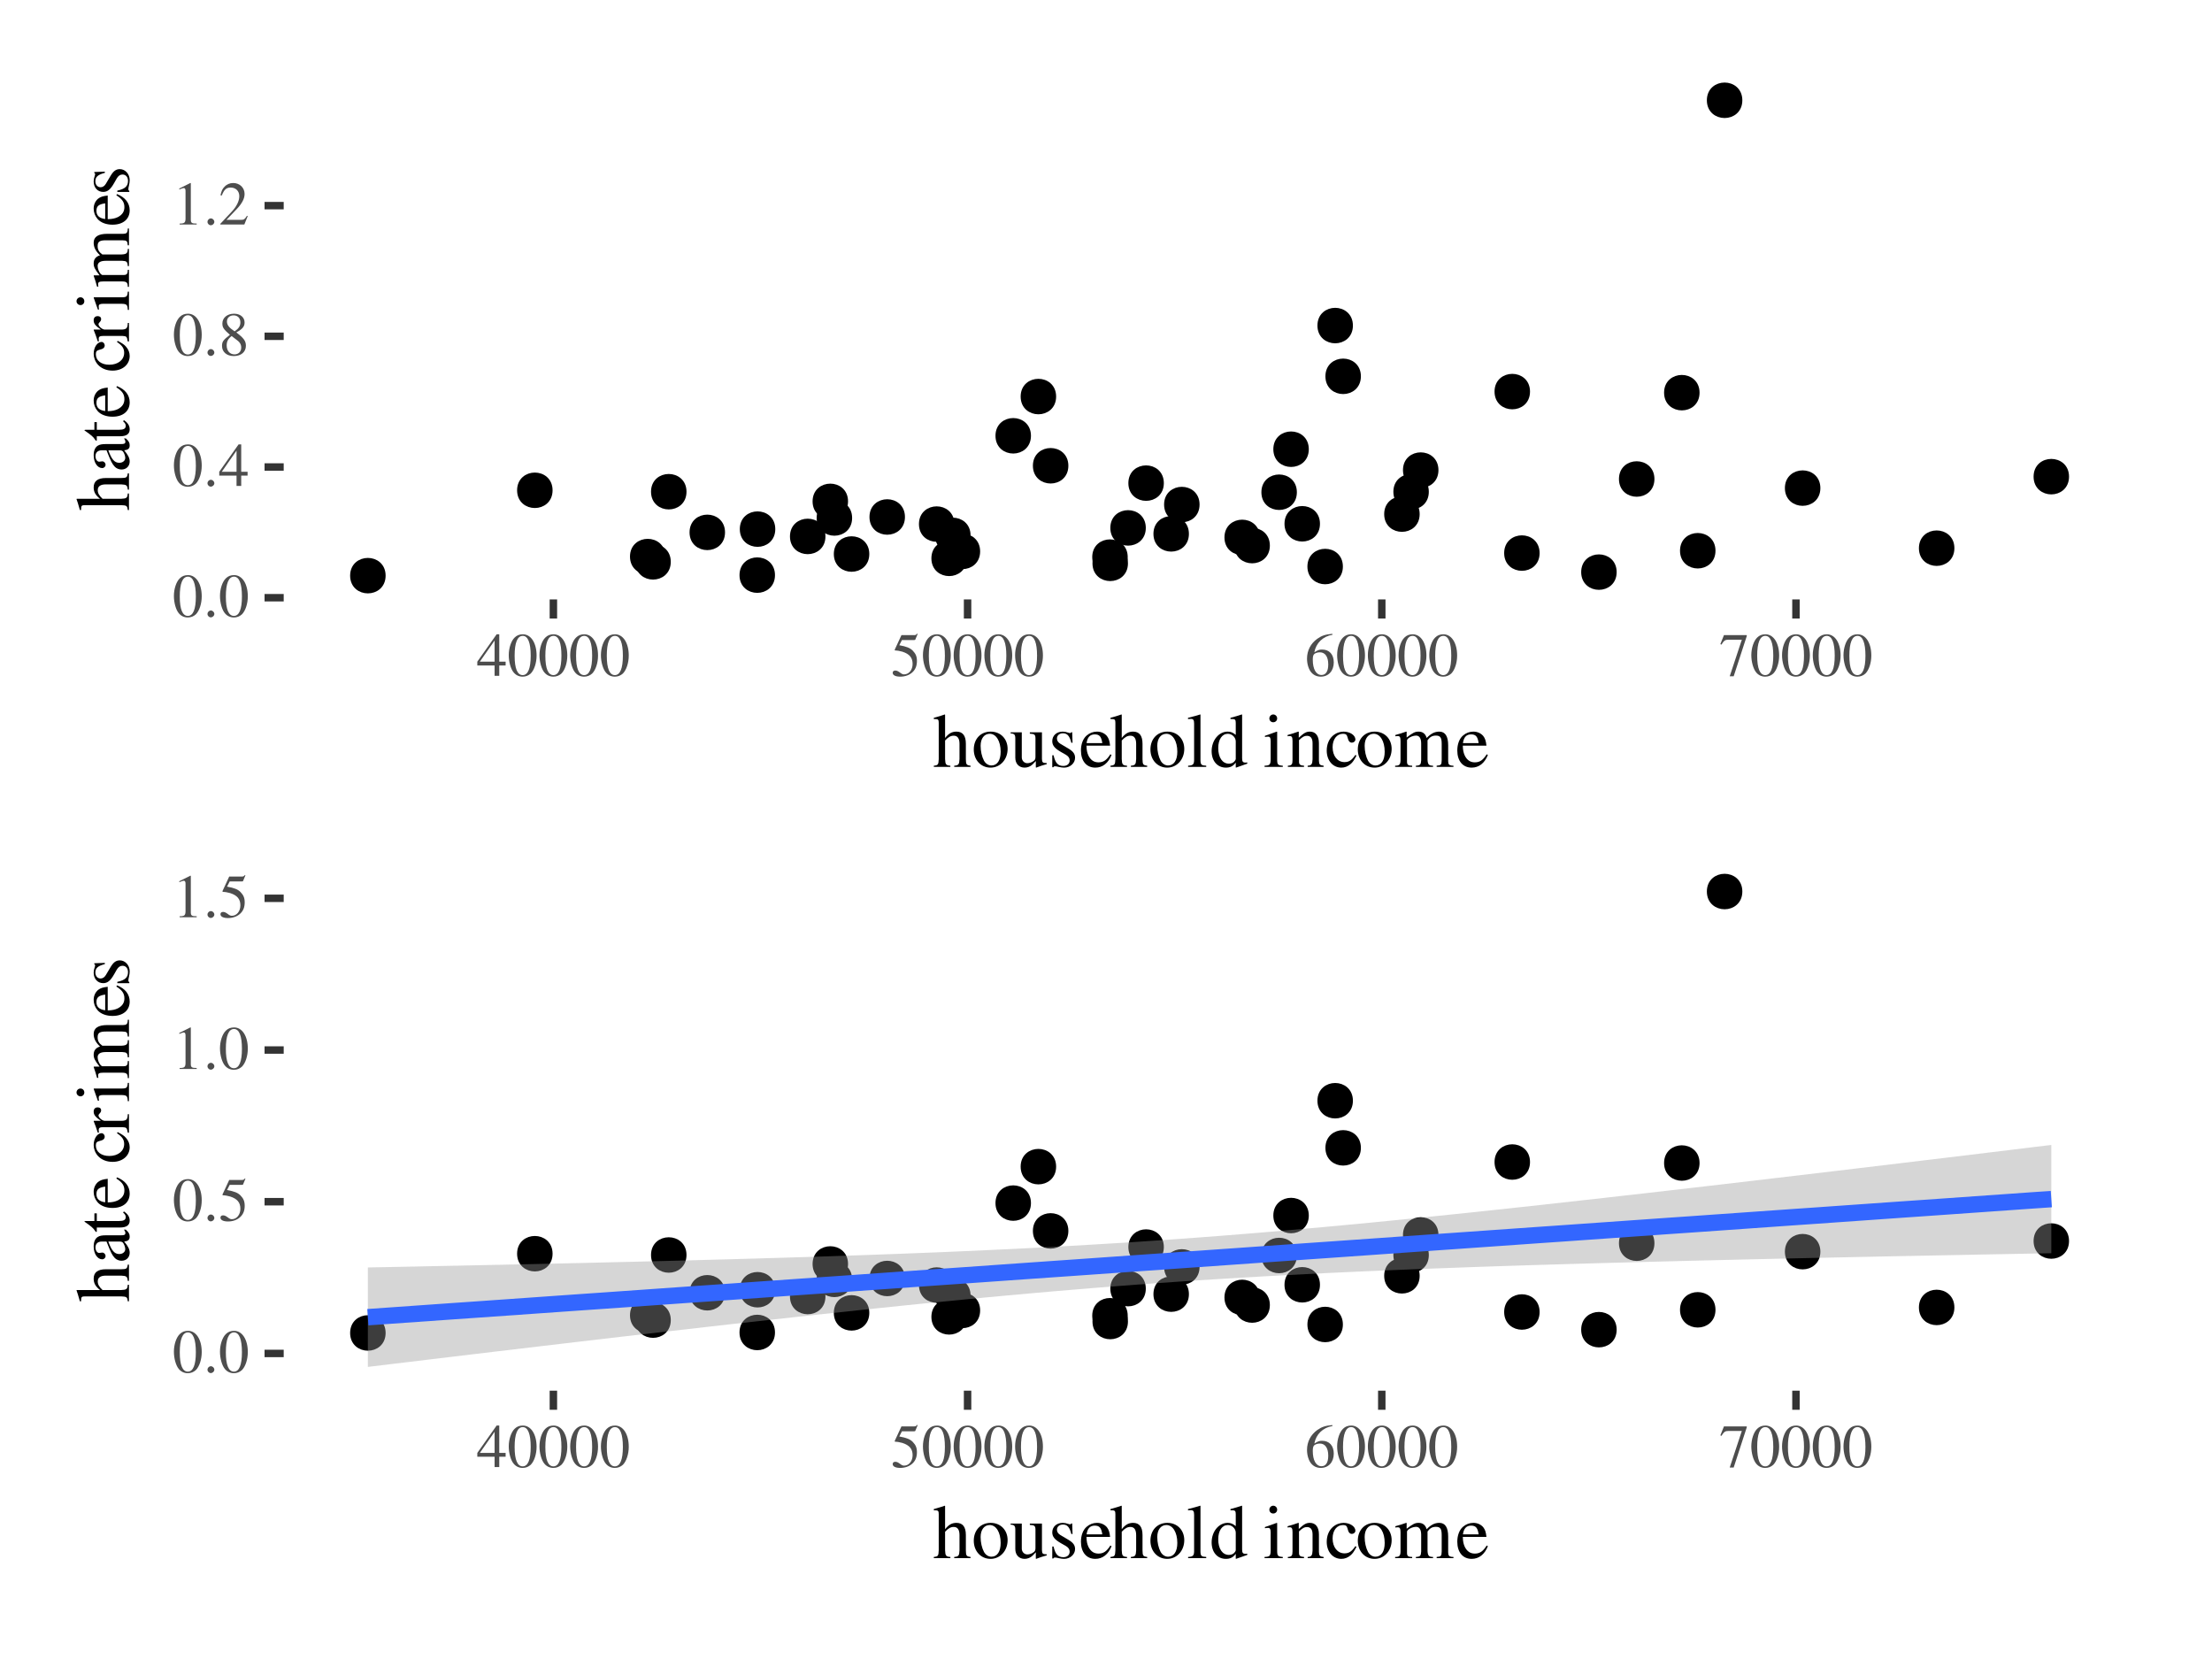 <?xml version="1.0" encoding="UTF-8"?>
<svg xmlns="http://www.w3.org/2000/svg" xmlns:xlink="http://www.w3.org/1999/xlink" width="288pt" height="216pt" viewBox="0 0 288 216" version="1.1">
<defs>
<g>
<symbol overflow="visible" id="glyph0-0">
<path style="stroke:none;" d=""/>
</symbol>
<symbol overflow="visible" id="glyph0-1">
<path style="stroke:none;" d="M 2.031 -5.406 C 1.594 -5.406 1.25 -5.281 0.953 -4.984 C 0.5 -4.547 0.188 -3.625 0.188 -2.688 C 0.188 -1.812 0.453 -0.875 0.828 -0.438 C 1.125 -0.078 1.531 0.109 2 0.109 C 2.406 0.109 2.75 -0.031 3.047 -0.297 C 3.5 -0.75 3.812 -1.672 3.812 -2.641 C 3.812 -4.281 3.078 -5.406 2.031 -5.406 Z M 2.016 -5.203 C 2.688 -5.203 3.047 -4.297 3.047 -2.625 C 3.047 -0.953 2.688 -0.094 2 -0.094 C 1.312 -0.094 0.953 -0.953 0.953 -2.609 C 0.953 -4.312 1.312 -5.203 2.016 -5.203 Z M 2.016 -5.203 "/>
</symbol>
<symbol overflow="visible" id="glyph0-2">
<path style="stroke:none;" d="M 1 -0.797 C 0.766 -0.797 0.562 -0.594 0.562 -0.344 C 0.562 -0.109 0.766 0.094 0.984 0.094 C 1.234 0.094 1.453 -0.109 1.453 -0.344 C 1.453 -0.594 1.234 -0.797 1 -0.797 Z M 1 -0.797 "/>
</symbol>
<symbol overflow="visible" id="glyph0-3">
<path style="stroke:none;" d="M 3.781 -1.844 L 2.953 -1.844 L 2.953 -5.406 L 2.609 -5.406 L 0.094 -1.844 L 0.094 -1.344 L 2.344 -1.344 L 2.344 0 L 2.953 0 L 2.953 -1.344 L 3.781 -1.344 Z M 2.344 -1.844 L 0.422 -1.844 L 2.344 -4.594 Z M 2.344 -1.844 "/>
</symbol>
<symbol overflow="visible" id="glyph0-4">
<path style="stroke:none;" d="M 2.312 -2.969 C 3.125 -3.406 3.391 -3.734 3.391 -4.266 C 3.391 -4.938 2.828 -5.406 2.016 -5.406 C 1.141 -5.406 0.5 -4.875 0.5 -4.141 C 0.5 -3.625 0.641 -3.391 1.484 -2.656 C 0.609 -1.984 0.453 -1.766 0.453 -1.203 C 0.453 -0.422 1.078 0.109 1.984 0.109 C 2.938 0.109 3.562 -0.422 3.562 -1.234 C 3.562 -1.859 3.281 -2.234 2.312 -2.969 Z M 2.172 -2.141 C 2.766 -1.734 2.953 -1.438 2.953 -0.984 C 2.953 -0.469 2.594 -0.109 2.078 -0.109 C 1.469 -0.109 1.062 -0.578 1.062 -1.266 C 1.062 -1.781 1.219 -2.109 1.703 -2.5 Z M 2.094 -3.109 C 1.375 -3.578 1.094 -3.938 1.094 -4.391 C 1.094 -4.859 1.453 -5.188 1.953 -5.188 C 2.5 -5.188 2.844 -4.828 2.844 -4.281 C 2.844 -3.797 2.625 -3.469 2.094 -3.109 Z M 2.094 -3.109 "/>
</symbol>
<symbol overflow="visible" id="glyph0-5">
<path style="stroke:none;" d="M 0.938 0 L 3.156 0 L 3.156 -0.125 C 2.531 -0.125 2.406 -0.203 2.391 -0.594 L 2.391 -5.391 L 2.328 -5.406 L 0.891 -4.688 L 0.891 -4.562 C 1.203 -4.688 1.391 -4.75 1.469 -4.75 C 1.625 -4.75 1.703 -4.625 1.703 -4.375 L 1.703 -0.75 C 1.688 -0.234 1.547 -0.125 0.938 -0.125 Z M 0.938 0 "/>
</symbol>
<symbol overflow="visible" id="glyph0-6">
<path style="stroke:none;" d="M 3.797 -1.094 L 3.703 -1.141 C 3.406 -0.672 3.312 -0.609 2.938 -0.609 L 1.031 -0.609 L 2.375 -2.016 C 3.078 -2.766 3.391 -3.375 3.391 -3.984 C 3.391 -4.797 2.75 -5.406 1.906 -5.406 C 1.469 -5.406 1.062 -5.234 0.766 -4.906 C 0.5 -4.641 0.391 -4.391 0.25 -3.812 L 0.422 -3.781 C 0.734 -4.562 1.016 -4.812 1.578 -4.812 C 2.25 -4.812 2.703 -4.359 2.703 -3.688 C 2.703 -3.062 2.344 -2.312 1.656 -1.609 L 0.234 -0.094 L 0.234 0 L 3.359 0 Z M 3.797 -1.094 "/>
</symbol>
<symbol overflow="visible" id="glyph0-7">
<path style="stroke:none;" d="M 1.453 -4.656 L 3.016 -4.656 C 3.156 -4.656 3.172 -4.672 3.203 -4.734 L 3.5 -5.453 L 3.438 -5.5 C 3.312 -5.344 3.234 -5.297 3.062 -5.297 L 1.391 -5.297 L 0.516 -3.406 C 0.516 -3.391 0.516 -3.375 0.516 -3.359 C 0.516 -3.312 0.547 -3.297 0.609 -3.297 C 0.859 -3.297 1.172 -3.234 1.516 -3.141 C 2.438 -2.844 2.844 -2.359 2.844 -1.547 C 2.844 -0.781 2.375 -0.188 1.734 -0.188 C 1.578 -0.188 1.453 -0.234 1.203 -0.422 C 0.953 -0.609 0.781 -0.688 0.594 -0.688 C 0.375 -0.688 0.25 -0.578 0.25 -0.391 C 0.25 -0.078 0.625 0.109 1.234 0.109 C 1.891 0.109 2.469 -0.109 2.875 -0.516 C 3.234 -0.875 3.406 -1.328 3.406 -1.938 C 3.406 -2.516 3.25 -2.875 2.859 -3.281 C 2.516 -3.625 2.062 -3.812 1.109 -3.984 Z M 1.453 -4.656 "/>
</symbol>
<symbol overflow="visible" id="glyph0-8">
<path style="stroke:none;" d="M 3.562 -5.469 C 2.656 -5.391 2.188 -5.234 1.609 -4.828 C 0.75 -4.219 0.266 -3.297 0.266 -2.234 C 0.266 -1.531 0.484 -0.828 0.828 -0.438 C 1.141 -0.078 1.562 0.109 2.062 0.109 C 3.062 0.109 3.75 -0.641 3.75 -1.75 C 3.75 -2.781 3.172 -3.422 2.234 -3.422 C 1.875 -3.422 1.719 -3.375 1.219 -3.062 C 1.438 -4.266 2.328 -5.141 3.578 -5.344 Z M 1.938 -3.062 C 2.625 -3.062 3.031 -2.484 3.031 -1.484 C 3.031 -0.594 2.719 -0.109 2.156 -0.109 C 1.453 -0.109 1.016 -0.859 1.016 -2.109 C 1.016 -2.516 1.078 -2.734 1.234 -2.859 C 1.406 -2.984 1.656 -3.062 1.938 -3.062 Z M 1.938 -3.062 "/>
</symbol>
<symbol overflow="visible" id="glyph0-9">
<path style="stroke:none;" d="M 3.594 -5.297 L 0.625 -5.297 L 0.156 -4.125 L 0.297 -4.062 C 0.625 -4.594 0.781 -4.703 1.219 -4.703 L 2.953 -4.703 L 1.375 0.062 L 1.891 0.062 L 3.594 -5.172 Z M 3.594 -5.297 "/>
</symbol>
<symbol overflow="visible" id="glyph1-0">
<path style="stroke:none;" d=""/>
</symbol>
<symbol overflow="visible" id="glyph1-1">
<path style="stroke:none;" d="M 4.875 -0.156 C 4.328 -0.234 4.281 -0.312 4.266 -1.016 L 4.266 -3.016 C 4.266 -4.062 3.859 -4.594 3.047 -4.594 C 2.453 -4.594 2.031 -4.359 1.562 -3.766 L 1.562 -6.797 L 1.516 -6.828 C 1.172 -6.703 0.922 -6.625 0.375 -6.469 L 0.094 -6.391 L 0.094 -6.234 C 0.141 -6.234 0.156 -6.234 0.219 -6.234 C 0.656 -6.234 0.734 -6.156 0.734 -5.734 L 0.734 -1.016 C 0.703 -0.297 0.656 -0.219 0.094 -0.156 L 0.094 0 L 2.25 0 L 2.25 -0.156 C 1.672 -0.203 1.594 -0.312 1.562 -1.016 L 1.562 -3.438 C 1.984 -3.891 2.297 -4.062 2.688 -4.062 C 3.188 -4.062 3.438 -3.703 3.438 -3 L 3.438 -1.016 C 3.406 -0.312 3.312 -0.203 2.75 -0.156 L 2.75 0 L 4.875 0 Z M 4.875 -0.156 "/>
</symbol>
<symbol overflow="visible" id="glyph1-2">
<path style="stroke:none;" d="M 2.5 -4.594 C 1.188 -4.594 0.297 -3.641 0.297 -2.266 C 0.297 -0.906 1.219 0.094 2.484 0.094 C 3.734 0.094 4.703 -0.953 4.703 -2.344 C 4.703 -3.656 3.781 -4.594 2.5 -4.594 Z M 2.375 -4.312 C 3.203 -4.312 3.797 -3.359 3.797 -1.984 C 3.797 -0.844 3.344 -0.188 2.594 -0.188 C 2.203 -0.188 1.844 -0.422 1.625 -0.812 C 1.344 -1.344 1.188 -2.047 1.188 -2.75 C 1.188 -3.703 1.656 -4.312 2.375 -4.312 Z M 2.375 -4.312 "/>
</symbol>
<symbol overflow="visible" id="glyph1-3">
<path style="stroke:none;" d="M 4.797 -0.5 L 4.734 -0.5 C 4.25 -0.516 4.188 -0.594 4.172 -1.062 L 4.172 -4.5 L 2.594 -4.5 L 2.594 -4.328 C 3.203 -4.297 3.328 -4.203 3.328 -3.703 L 3.328 -1.344 C 3.328 -1.062 3.281 -0.938 3.141 -0.812 C 2.875 -0.594 2.562 -0.484 2.266 -0.484 C 1.875 -0.484 1.547 -0.812 1.547 -1.234 L 1.547 -4.5 L 0.094 -4.5 L 0.094 -4.359 C 0.562 -4.344 0.703 -4.203 0.703 -3.719 L 0.703 -1.203 C 0.703 -0.406 1.188 0.094 1.922 0.094 C 2.297 0.094 2.688 -0.062 2.953 -0.328 L 3.375 -0.766 L 3.375 0.062 L 3.422 0.094 C 3.922 -0.109 4.281 -0.219 4.797 -0.359 Z M 4.797 -0.5 "/>
</symbol>
<symbol overflow="visible" id="glyph1-4">
<path style="stroke:none;" d="M 3.156 -3.141 L 3.109 -4.516 L 3 -4.516 C 2.953 -4.438 2.906 -4.406 2.844 -4.406 C 2.781 -4.406 2.688 -4.422 2.562 -4.469 C 2.344 -4.547 2.109 -4.594 1.875 -4.594 C 1.078 -4.594 0.516 -4.078 0.516 -3.359 C 0.516 -2.797 0.828 -2.406 1.688 -1.922 L 2.266 -1.594 C 2.609 -1.391 2.781 -1.156 2.781 -0.844 C 2.781 -0.406 2.453 -0.125 1.953 -0.125 C 1.266 -0.125 0.906 -0.5 0.688 -1.516 L 0.516 -1.516 L 0.516 0.047 L 0.656 0.047 C 0.719 -0.062 0.766 -0.078 0.875 -0.078 C 0.984 -0.078 1.109 -0.062 1.344 0 C 1.609 0.062 1.875 0.094 2.062 0.094 C 2.844 0.094 3.484 -0.484 3.484 -1.188 C 3.484 -1.688 3.234 -2.016 2.641 -2.375 L 1.562 -3.016 C 1.281 -3.188 1.125 -3.422 1.125 -3.688 C 1.125 -4.094 1.438 -4.375 1.906 -4.375 C 2.469 -4.375 2.766 -4.047 3 -3.141 Z M 3.156 -3.141 "/>
</symbol>
<symbol overflow="visible" id="glyph1-5">
<path style="stroke:none;" d="M 4.078 -1.641 C 3.594 -0.875 3.172 -0.594 2.531 -0.594 C 1.953 -0.594 1.531 -0.875 1.234 -1.453 C 1.062 -1.828 0.984 -2.156 0.969 -2.766 L 4.047 -2.766 C 3.969 -3.422 3.875 -3.703 3.625 -4.031 C 3.312 -4.391 2.859 -4.594 2.344 -4.594 C 1.844 -4.594 1.375 -4.422 0.984 -4.078 C 0.516 -3.672 0.25 -2.953 0.25 -2.141 C 0.25 -0.766 0.969 0.094 2.125 0.094 C 3.062 0.094 3.812 -0.484 4.234 -1.562 Z M 0.984 -3.094 C 1.094 -3.875 1.438 -4.234 2.047 -4.234 C 2.656 -4.234 2.906 -3.953 3.031 -3.094 Z M 0.984 -3.094 "/>
</symbol>
<symbol overflow="visible" id="glyph1-6">
<path style="stroke:none;" d="M 0.203 0 L 2.562 0 L 2.562 -0.156 C 1.938 -0.188 1.828 -0.281 1.812 -0.844 L 1.812 -6.812 L 1.781 -6.828 C 1.266 -6.672 0.906 -6.562 0.188 -6.391 L 0.188 -6.234 L 0.25 -6.234 C 0.359 -6.234 0.484 -6.25 0.562 -6.25 C 0.875 -6.25 0.984 -6.109 0.984 -5.641 L 0.984 -0.875 C 0.969 -0.328 0.828 -0.188 0.203 -0.156 Z M 0.203 0 "/>
</symbol>
<symbol overflow="visible" id="glyph1-7">
<path style="stroke:none;" d="M 4.906 -0.578 C 4.781 -0.562 4.719 -0.562 4.688 -0.562 C 4.328 -0.562 4.234 -0.688 4.234 -1.141 L 4.234 -6.812 L 4.188 -6.828 C 3.719 -6.672 3.375 -6.562 2.719 -6.391 L 2.719 -6.234 C 2.797 -6.234 2.844 -6.234 2.938 -6.234 C 3.312 -6.234 3.406 -6.141 3.406 -5.734 L 3.406 -4.172 C 3.016 -4.484 2.75 -4.594 2.344 -4.594 C 1.203 -4.594 0.266 -3.469 0.266 -2.047 C 0.266 -0.766 1.016 0.094 2.125 0.094 C 2.688 0.094 3.062 -0.094 3.406 -0.562 L 3.406 0.062 L 3.438 0.094 L 4.906 -0.422 Z M 3.406 -1.016 C 3.406 -0.953 3.328 -0.828 3.234 -0.719 C 3.062 -0.516 2.797 -0.422 2.516 -0.422 C 1.672 -0.422 1.125 -1.219 1.125 -2.453 C 1.125 -3.578 1.625 -4.312 2.375 -4.312 C 2.922 -4.312 3.406 -3.844 3.406 -3.312 Z M 3.406 -1.016 "/>
</symbol>
<symbol overflow="visible" id="glyph1-8">
<path style="stroke:none;" d=""/>
</symbol>
<symbol overflow="visible" id="glyph1-9">
<path style="stroke:none;" d="M 0.156 0 L 2.531 0 L 2.531 -0.156 C 1.875 -0.203 1.797 -0.297 1.797 -1.016 L 1.797 -4.562 L 1.75 -4.594 L 0.203 -4.047 L 0.203 -3.906 L 0.281 -3.906 C 0.406 -3.938 0.516 -3.938 0.625 -3.938 C 0.859 -3.938 0.953 -3.781 0.953 -3.344 L 0.953 -1.016 C 0.938 -0.281 0.844 -0.188 0.156 -0.156 Z M 1.281 -6.828 C 1.016 -6.828 0.781 -6.594 0.781 -6.312 C 0.781 -6.031 1 -5.812 1.281 -5.812 C 1.578 -5.812 1.797 -6.031 1.797 -6.312 C 1.797 -6.609 1.562 -6.828 1.281 -6.828 Z M 1.281 -6.828 "/>
</symbol>
<symbol overflow="visible" id="glyph1-10">
<path style="stroke:none;" d="M 0.188 0 L 2.297 0 L 2.297 -0.156 C 1.797 -0.188 1.641 -0.312 1.641 -0.672 L 1.641 -3.484 C 2.125 -3.938 2.344 -4.047 2.672 -4.047 C 3.156 -4.047 3.406 -3.734 3.406 -3.078 L 3.406 -0.984 C 3.375 -0.344 3.266 -0.188 2.766 -0.156 L 2.766 0 L 4.844 0 L 4.844 -0.156 C 4.359 -0.203 4.25 -0.312 4.234 -0.812 L 4.234 -3.094 C 4.234 -4.047 3.797 -4.594 3.062 -4.594 C 2.594 -4.594 2.297 -4.438 1.609 -3.797 L 1.609 -4.578 L 1.547 -4.594 C 1.016 -4.406 0.688 -4.297 0.156 -4.156 L 0.156 -3.984 C 0.234 -4.016 0.312 -4.016 0.438 -4.016 C 0.703 -4.016 0.797 -3.875 0.797 -3.375 L 0.797 -0.906 C 0.797 -0.312 0.688 -0.188 0.188 -0.156 Z M 0.188 0 "/>
</symbol>
<symbol overflow="visible" id="glyph1-11">
<path style="stroke:none;" d="M 3.984 -1.562 C 3.5 -0.859 3.141 -0.625 2.562 -0.625 C 1.656 -0.625 1.016 -1.422 1.016 -2.562 C 1.016 -3.609 1.562 -4.312 2.375 -4.312 C 2.734 -4.312 2.875 -4.203 2.969 -3.828 L 3.031 -3.609 C 3.109 -3.312 3.297 -3.156 3.516 -3.156 C 3.766 -3.156 3.984 -3.344 3.984 -3.562 C 3.984 -4.125 3.281 -4.594 2.438 -4.594 C 1.953 -4.594 1.438 -4.406 1.031 -4.047 C 0.531 -3.594 0.25 -2.922 0.25 -2.125 C 0.25 -0.828 1.047 0.094 2.156 0.094 C 2.594 0.094 3 -0.062 3.359 -0.375 C 3.625 -0.594 3.812 -0.875 4.125 -1.469 Z M 3.984 -1.562 "/>
</symbol>
<symbol overflow="visible" id="glyph1-12">
<path style="stroke:none;" d="M 0.156 0 L 2.375 0 L 2.375 -0.156 C 1.875 -0.156 1.703 -0.266 1.703 -0.672 L 1.703 -3.484 C 1.703 -3.516 1.781 -3.609 1.844 -3.688 C 2.094 -3.906 2.531 -4.078 2.875 -4.078 C 3.312 -4.078 3.547 -3.734 3.547 -3.031 L 3.547 -0.859 C 3.516 -0.297 3.422 -0.188 2.859 -0.156 L 2.859 0 L 5.094 0 L 5.094 -0.156 C 4.547 -0.156 4.406 -0.312 4.375 -0.953 L 4.375 -3.469 C 4.688 -3.906 5 -4.078 5.469 -4.078 C 6.047 -4.078 6.219 -3.812 6.219 -2.984 L 6.219 -0.875 C 6.203 -0.281 6.141 -0.203 5.562 -0.156 L 5.562 0 L 7.75 0 L 7.75 -0.156 L 7.484 -0.172 C 7.172 -0.219 7.062 -0.375 7.062 -0.766 L 7.062 -2.812 C 7.062 -4 6.672 -4.594 5.906 -4.594 C 5.312 -4.594 4.812 -4.344 4.266 -3.766 C 4.094 -4.328 3.75 -4.594 3.203 -4.594 C 2.766 -4.594 2.484 -4.469 1.656 -3.828 L 1.656 -4.578 L 1.594 -4.594 C 1.062 -4.406 0.719 -4.297 0.188 -4.156 L 0.188 -3.984 C 0.312 -4.016 0.406 -4.016 0.516 -4.016 C 0.766 -4.016 0.859 -3.859 0.859 -3.375 L 0.859 -0.844 C 0.844 -0.297 0.703 -0.156 0.156 -0.156 Z M 0.156 0 "/>
</symbol>
<symbol overflow="visible" id="glyph2-0">
<path style="stroke:none;" d=""/>
</symbol>
<symbol overflow="visible" id="glyph2-1">
<path style="stroke:none;" d="M -0.156 -4.875 C -0.234 -4.328 -0.312 -4.281 -1.016 -4.266 L -3.016 -4.266 C -4.062 -4.266 -4.594 -3.859 -4.594 -3.047 C -4.594 -2.453 -4.359 -2.031 -3.766 -1.562 L -6.797 -1.562 L -6.828 -1.516 C -6.703 -1.172 -6.625 -0.922 -6.469 -0.375 L -6.391 -0.094 L -6.234 -0.094 C -6.234 -0.141 -6.234 -0.156 -6.234 -0.219 C -6.234 -0.656 -6.156 -0.734 -5.734 -0.734 L -1.016 -0.734 C -0.297 -0.703 -0.219 -0.656 -0.156 -0.094 L 0 -0.094 L 0 -2.25 L -0.156 -2.25 C -0.203 -1.672 -0.312 -1.594 -1.016 -1.562 L -3.438 -1.562 C -3.891 -1.984 -4.062 -2.297 -4.062 -2.688 C -4.062 -3.188 -3.703 -3.438 -3 -3.438 L -1.016 -3.438 C -0.312 -3.406 -0.203 -3.312 -0.156 -2.75 L 0 -2.75 L 0 -4.875 Z M -0.156 -4.875 "/>
</symbol>
<symbol overflow="visible" id="glyph2-2">
<path style="stroke:none;" d="M -0.656 -4.422 C -0.516 -4.25 -0.469 -4.125 -0.469 -3.984 C -0.469 -3.75 -0.609 -3.688 -1.047 -3.688 L -3 -3.688 C -3.516 -3.688 -3.812 -3.625 -4.047 -3.484 C -4.406 -3.266 -4.594 -2.828 -4.594 -2.234 C -4.594 -1.297 -4.109 -0.562 -3.484 -0.562 C -3.25 -0.562 -3.047 -0.75 -3.047 -0.984 C -3.047 -1.234 -3.25 -1.438 -3.469 -1.438 C -3.516 -1.438 -3.562 -1.438 -3.625 -1.422 C -3.719 -1.406 -3.797 -1.391 -3.875 -1.391 C -4.141 -1.391 -4.359 -1.703 -4.359 -2.109 C -4.359 -2.594 -4.062 -2.875 -3.531 -2.875 L -2.922 -2.875 C -2.312 -1.344 -2.219 -1.156 -1.844 -0.734 C -1.641 -0.516 -1.297 -0.375 -0.969 -0.375 C -0.344 -0.375 0.094 -0.812 0.094 -1.422 C 0.094 -1.859 -0.109 -2.266 -0.625 -2.875 C -0.094 -2.938 0.094 -3.109 0.094 -3.516 C 0.094 -3.859 -0.016 -4.062 -0.406 -4.422 Z M -1.234 -2.875 C -0.938 -2.875 -0.812 -2.812 -0.703 -2.609 C -0.562 -2.359 -0.484 -2.094 -0.484 -1.875 C -0.484 -1.531 -0.812 -1.25 -1.25 -1.25 L -1.297 -1.25 C -1.891 -1.266 -2.266 -1.703 -2.688 -2.875 Z M -1.234 -2.875 "/>
</symbol>
<symbol overflow="visible" id="glyph2-3">
<path style="stroke:none;" d="M -4.5 -2.547 L -4.5 -1.547 L -5.656 -1.547 C -5.766 -1.547 -5.797 -1.516 -5.797 -1.469 C -4.953 -0.891 -4.609 -0.594 -4.438 -0.297 C -4.375 -0.188 -4.312 -0.125 -4.25 -0.125 C -4.219 -0.125 -4.203 -0.141 -4.188 -0.172 L -4.188 -0.703 L -1.172 -0.703 C -0.328 -0.703 0.094 -1 0.094 -1.594 C 0.094 -2.078 -0.141 -2.453 -0.656 -2.797 L -0.766 -2.656 C -0.516 -2.438 -0.422 -2.281 -0.422 -2.062 C -0.422 -1.688 -0.688 -1.547 -1.312 -1.547 L -4.188 -1.547 L -4.188 -2.547 Z M -4.5 -2.547 "/>
</symbol>
<symbol overflow="visible" id="glyph2-4">
<path style="stroke:none;" d="M -1.641 -4.078 C -0.875 -3.594 -0.594 -3.172 -0.594 -2.531 C -0.594 -1.953 -0.875 -1.531 -1.453 -1.234 C -1.828 -1.062 -2.156 -0.984 -2.766 -0.969 L -2.766 -4.047 C -3.422 -3.969 -3.703 -3.875 -4.031 -3.625 C -4.391 -3.312 -4.594 -2.859 -4.594 -2.344 C -4.594 -1.844 -4.422 -1.375 -4.078 -0.984 C -3.672 -0.516 -2.953 -0.25 -2.141 -0.25 C -0.766 -0.25 0.094 -0.969 0.094 -2.125 C 0.094 -3.062 -0.484 -3.812 -1.562 -4.234 Z M -3.094 -0.984 C -3.875 -1.094 -4.234 -1.438 -4.234 -2.047 C -4.234 -2.656 -3.953 -2.906 -3.094 -3.031 Z M -3.094 -0.984 "/>
</symbol>
<symbol overflow="visible" id="glyph2-5">
<path style="stroke:none;" d=""/>
</symbol>
<symbol overflow="visible" id="glyph2-6">
<path style="stroke:none;" d="M -1.562 -3.984 C -0.859 -3.5 -0.625 -3.141 -0.625 -2.562 C -0.625 -1.656 -1.422 -1.016 -2.562 -1.016 C -3.609 -1.016 -4.312 -1.562 -4.312 -2.375 C -4.312 -2.734 -4.203 -2.875 -3.828 -2.969 L -3.609 -3.031 C -3.312 -3.109 -3.156 -3.297 -3.156 -3.516 C -3.156 -3.766 -3.344 -3.984 -3.562 -3.984 C -4.125 -3.984 -4.594 -3.281 -4.594 -2.438 C -4.594 -1.953 -4.406 -1.438 -4.047 -1.031 C -3.594 -0.531 -2.922 -0.25 -2.125 -0.25 C -0.828 -0.25 0.094 -1.047 0.094 -2.156 C 0.094 -2.594 -0.062 -3 -0.375 -3.359 C -0.594 -3.625 -0.875 -3.812 -1.469 -4.125 Z M -1.562 -3.984 "/>
</symbol>
<symbol overflow="visible" id="glyph2-7">
<path style="stroke:none;" d="M 0 -0.047 L 0 -2.453 L -0.156 -2.453 C -0.172 -1.781 -0.312 -1.625 -0.906 -1.594 L -3.156 -1.594 C -3.469 -1.594 -3.969 -2.016 -3.969 -2.297 C -3.969 -2.359 -3.922 -2.453 -3.812 -2.562 C -3.672 -2.703 -3.625 -2.828 -3.625 -2.953 C -3.625 -3.203 -3.797 -3.344 -4.062 -3.344 C -4.406 -3.344 -4.594 -3.141 -4.594 -2.797 C -4.594 -2.375 -4.375 -2.094 -3.656 -1.594 L -4.578 -1.594 L -4.594 -1.547 C -4.375 -0.984 -4.234 -0.625 -4.062 -0.062 L -3.906 -0.062 C -3.938 -0.203 -3.938 -0.297 -3.938 -0.422 C -3.938 -0.672 -3.781 -0.766 -3.344 -0.766 L -0.844 -0.766 C -0.312 -0.734 -0.266 -0.688 -0.156 -0.047 Z M 0 -0.047 "/>
</symbol>
<symbol overflow="visible" id="glyph2-8">
<path style="stroke:none;" d="M 0 -0.156 L 0 -2.531 L -0.156 -2.531 C -0.203 -1.875 -0.297 -1.797 -1.016 -1.797 L -4.562 -1.797 L -4.594 -1.75 L -4.047 -0.203 L -3.906 -0.203 L -3.906 -0.281 C -3.938 -0.406 -3.938 -0.516 -3.938 -0.625 C -3.938 -0.859 -3.781 -0.953 -3.344 -0.953 L -1.016 -0.953 C -0.281 -0.938 -0.188 -0.844 -0.156 -0.156 Z M -6.828 -1.281 C -6.828 -1.016 -6.594 -0.781 -6.312 -0.781 C -6.031 -0.781 -5.812 -1 -5.812 -1.281 C -5.812 -1.578 -6.031 -1.797 -6.312 -1.797 C -6.609 -1.797 -6.828 -1.562 -6.828 -1.281 Z M -6.828 -1.281 "/>
</symbol>
<symbol overflow="visible" id="glyph2-9">
<path style="stroke:none;" d="M 0 -0.156 L 0 -2.375 L -0.156 -2.375 C -0.156 -1.875 -0.266 -1.703 -0.672 -1.703 L -3.484 -1.703 C -3.516 -1.703 -3.609 -1.781 -3.688 -1.844 C -3.906 -2.094 -4.078 -2.531 -4.078 -2.875 C -4.078 -3.312 -3.734 -3.547 -3.031 -3.547 L -0.859 -3.547 C -0.297 -3.516 -0.188 -3.422 -0.156 -2.859 L 0 -2.859 L 0 -5.094 L -0.156 -5.094 C -0.156 -4.547 -0.312 -4.406 -0.953 -4.375 L -3.469 -4.375 C -3.906 -4.688 -4.078 -5 -4.078 -5.469 C -4.078 -6.047 -3.812 -6.219 -2.984 -6.219 L -0.875 -6.219 C -0.281 -6.203 -0.203 -6.141 -0.156 -5.562 L 0 -5.562 L 0 -7.75 L -0.156 -7.75 L -0.172 -7.484 C -0.219 -7.172 -0.375 -7.062 -0.766 -7.062 L -2.812 -7.062 C -4 -7.062 -4.594 -6.672 -4.594 -5.906 C -4.594 -5.312 -4.344 -4.812 -3.766 -4.266 C -4.328 -4.094 -4.594 -3.75 -4.594 -3.203 C -4.594 -2.766 -4.469 -2.484 -3.828 -1.656 L -4.578 -1.656 L -4.594 -1.594 C -4.406 -1.062 -4.297 -0.719 -4.156 -0.188 L -3.984 -0.188 C -4.016 -0.312 -4.016 -0.406 -4.016 -0.516 C -4.016 -0.766 -3.859 -0.859 -3.375 -0.859 L -0.844 -0.859 C -0.297 -0.844 -0.156 -0.703 -0.156 -0.156 Z M 0 -0.156 "/>
</symbol>
<symbol overflow="visible" id="glyph2-10">
<path style="stroke:none;" d="M -3.141 -3.156 L -4.516 -3.109 L -4.516 -3 C -4.438 -2.953 -4.406 -2.906 -4.406 -2.844 C -4.406 -2.781 -4.422 -2.688 -4.469 -2.562 C -4.547 -2.344 -4.594 -2.109 -4.594 -1.875 C -4.594 -1.078 -4.078 -0.516 -3.359 -0.516 C -2.797 -0.516 -2.406 -0.828 -1.922 -1.688 L -1.594 -2.266 C -1.391 -2.609 -1.156 -2.781 -0.844 -2.781 C -0.406 -2.781 -0.125 -2.453 -0.125 -1.953 C -0.125 -1.266 -0.5 -0.906 -1.516 -0.688 L -1.516 -0.516 L 0.047 -0.516 L 0.047 -0.656 C -0.062 -0.719 -0.078 -0.766 -0.078 -0.875 C -0.078 -0.984 -0.062 -1.109 0 -1.344 C 0.062 -1.609 0.094 -1.875 0.094 -2.062 C 0.094 -2.844 -0.484 -3.484 -1.188 -3.484 C -1.688 -3.484 -2.016 -3.234 -2.375 -2.641 L -3.016 -1.562 C -3.188 -1.281 -3.422 -1.125 -3.688 -1.125 C -4.094 -1.125 -4.375 -1.438 -4.375 -1.906 C -4.375 -2.469 -4.047 -2.766 -3.141 -3 Z M -3.141 -3.156 "/>
</symbol>
</g>
</defs>
<g id="surface1037">
<rect x="0" y="0" width="288" height="216" style="fill:rgb(100%,100%,100%);fill-opacity:1;stroke:none;"/>
<path style="fill-rule:nonzero;fill:rgb(0%,0%,0%);fill-opacity:1;stroke-width:0.709;stroke-linecap:round;stroke-linejoin:round;stroke:rgb(0%,0%,0%);stroke-opacity:1;stroke-miterlimit:10;" d="M 86.289 72.465 C 86.289 75.074 82.379 75.074 82.379 72.465 C 82.379 69.859 86.289 69.859 86.289 72.465 "/>
<path style="fill-rule:nonzero;fill:rgb(0%,0%,0%);fill-opacity:1;stroke-width:0.709;stroke-linecap:round;stroke-linejoin:round;stroke:rgb(0%,0%,0%);stroke-opacity:1;stroke-miterlimit:10;" d="M 223 71.703 C 223 74.312 219.09 74.312 219.09 71.703 C 219.09 69.098 223 69.098 223 71.703 "/>
<path style="fill-rule:nonzero;fill:rgb(0%,0%,0%);fill-opacity:1;stroke-width:0.709;stroke-linecap:round;stroke-linejoin:round;stroke:rgb(0%,0%,0%);stroke-opacity:1;stroke-miterlimit:10;" d="M 123.91 68.234 C 123.91 70.84 120 70.84 120 68.234 C 120 65.629 123.91 65.629 123.91 68.234 "/>
<path style="fill-rule:nonzero;fill:rgb(0%,0%,0%);fill-opacity:1;stroke-width:0.709;stroke-linecap:round;stroke-linejoin:round;stroke:rgb(0%,0%,0%);stroke-opacity:1;stroke-miterlimit:10;" d="M 100.547 74.883 C 100.547 77.488 96.637 77.488 96.637 74.883 C 96.637 72.273 100.547 72.273 100.547 74.883 "/>
<path style="fill-rule:nonzero;fill:rgb(0%,0%,0%);fill-opacity:1;stroke-width:0.709;stroke-linecap:round;stroke-linejoin:round;stroke:rgb(0%,0%,0%);stroke-opacity:1;stroke-miterlimit:10;" d="M 184.484 66.938 C 184.484 69.543 180.574 69.543 180.574 66.938 C 180.574 64.332 184.484 64.332 184.484 66.938 "/>
<path style="fill-rule:nonzero;fill:rgb(0%,0%,0%);fill-opacity:1;stroke-width:0.709;stroke-linecap:round;stroke-linejoin:round;stroke:rgb(0%,0%,0%);stroke-opacity:1;stroke-miterlimit:10;" d="M 186.93 61.207 C 186.93 63.812 183.02 63.812 183.02 61.207 C 183.02 58.598 186.93 58.598 186.93 61.207 "/>
<path style="fill-rule:nonzero;fill:rgb(0%,0%,0%);fill-opacity:1;stroke-width:0.709;stroke-linecap:round;stroke-linejoin:round;stroke:rgb(0%,0%,0%);stroke-opacity:1;stroke-miterlimit:10;" d="M 236.656 63.551 C 236.656 66.156 232.746 66.156 232.746 63.551 C 232.746 60.945 236.656 60.945 236.656 63.551 "/>
<path style="fill-rule:nonzero;fill:rgb(0%,0%,0%);fill-opacity:1;stroke-width:0.709;stroke-linecap:round;stroke-linejoin:round;stroke:rgb(0%,0%,0%);stroke-opacity:1;stroke-miterlimit:10;" d="M 168.496 64.09 C 168.496 66.695 164.586 66.695 164.586 64.09 C 164.586 61.48 168.496 61.48 168.496 64.09 "/>
<path style="fill-rule:nonzero;fill:rgb(0%,0%,0%);fill-opacity:1;stroke-width:0.709;stroke-linecap:round;stroke-linejoin:round;stroke:rgb(0%,0%,0%);stroke-opacity:1;stroke-miterlimit:10;" d="M 226.496 13.059 C 226.496 15.664 222.586 15.664 222.586 13.059 C 222.586 10.449 226.496 10.449 226.496 13.059 "/>
<path style="fill-rule:nonzero;fill:rgb(0%,0%,0%);fill-opacity:1;stroke-width:0.709;stroke-linecap:round;stroke-linejoin:round;stroke:rgb(0%,0%,0%);stroke-opacity:1;stroke-miterlimit:10;" d="M 107.117 69.844 C 107.117 72.449 103.207 72.449 103.207 69.844 C 103.207 67.234 107.117 67.234 107.117 69.844 "/>
<path style="fill-rule:nonzero;fill:rgb(0%,0%,0%);fill-opacity:1;stroke-width:0.709;stroke-linecap:round;stroke-linejoin:round;stroke:rgb(0%,0%,0%);stroke-opacity:1;stroke-miterlimit:10;" d="M 125.531 72.695 C 125.531 75.305 121.621 75.305 121.621 72.695 C 121.621 70.09 125.531 70.09 125.531 72.695 "/>
<path style="fill-rule:nonzero;fill:rgb(0%,0%,0%);fill-opacity:1;stroke-width:0.709;stroke-linecap:round;stroke-linejoin:round;stroke:rgb(0%,0%,0%);stroke-opacity:1;stroke-miterlimit:10;" d="M 146.473 72.535 C 146.473 75.141 142.562 75.141 142.562 72.535 C 142.562 69.93 146.473 69.93 146.473 72.535 "/>
<path style="fill-rule:nonzero;fill:rgb(0%,0%,0%);fill-opacity:1;stroke-width:0.709;stroke-linecap:round;stroke-linejoin:round;stroke:rgb(0%,0%,0%);stroke-opacity:1;stroke-miterlimit:10;" d="M 154.441 69.508 C 154.441 72.117 150.531 72.117 150.531 69.508 C 150.531 66.902 154.441 66.902 154.441 69.508 "/>
<path style="fill-rule:nonzero;fill:rgb(0%,0%,0%);fill-opacity:1;stroke-width:0.709;stroke-linecap:round;stroke-linejoin:round;stroke:rgb(0%,0%,0%);stroke-opacity:1;stroke-miterlimit:10;" d="M 117.469 67.312 C 117.469 69.918 113.559 69.918 113.559 67.312 C 113.559 64.703 117.469 64.703 117.469 67.312 "/>
<path style="fill-rule:nonzero;fill:rgb(0%,0%,0%);fill-opacity:1;stroke-width:0.709;stroke-linecap:round;stroke-linejoin:round;stroke:rgb(0%,0%,0%);stroke-opacity:1;stroke-miterlimit:10;" d="M 170.051 58.488 C 170.051 61.094 166.141 61.094 166.141 58.488 C 166.141 55.879 170.051 55.879 170.051 58.488 "/>
<path style="fill-rule:nonzero;fill:rgb(0%,0%,0%);fill-opacity:1;stroke-width:0.709;stroke-linecap:round;stroke-linejoin:round;stroke:rgb(0%,0%,0%);stroke-opacity:1;stroke-miterlimit:10;" d="M 146.504 73.348 C 146.504 75.953 142.594 75.953 142.594 73.348 C 142.594 70.738 146.504 70.738 146.504 73.348 "/>
<path style="fill-rule:nonzero;fill:rgb(0%,0%,0%);fill-opacity:1;stroke-width:0.709;stroke-linecap:round;stroke-linejoin:round;stroke:rgb(0%,0%,0%);stroke-opacity:1;stroke-miterlimit:10;" d="M 89.027 64.02 C 89.027 66.625 85.117 66.625 85.117 64.02 C 85.117 61.414 89.027 61.414 89.027 64.02 "/>
<path style="fill-rule:nonzero;fill:rgb(0%,0%,0%);fill-opacity:1;stroke-width:0.709;stroke-linecap:round;stroke-linejoin:round;stroke:rgb(0%,0%,0%);stroke-opacity:1;stroke-miterlimit:10;" d="M 86.98 73.152 C 86.98 75.758 83.07 75.758 83.07 73.152 C 83.07 70.543 86.98 70.543 86.98 73.152 "/>
<path style="fill-rule:nonzero;fill:rgb(0%,0%,0%);fill-opacity:1;stroke-width:0.709;stroke-linecap:round;stroke-linejoin:round;stroke:rgb(0%,0%,0%);stroke-opacity:1;stroke-miterlimit:10;" d="M 137.152 51.633 C 137.152 54.238 133.242 54.238 133.242 51.633 C 133.242 49.023 137.152 49.023 137.152 51.633 "/>
<path style="fill-rule:nonzero;fill:rgb(0%,0%,0%);fill-opacity:1;stroke-width:0.709;stroke-linecap:round;stroke-linejoin:round;stroke:rgb(0%,0%,0%);stroke-opacity:1;stroke-miterlimit:10;" d="M 269.031 62.059 C 269.031 64.668 265.125 64.668 265.125 62.059 C 265.125 59.453 269.031 59.453 269.031 62.059 "/>
<path style="fill-rule:nonzero;fill:rgb(0%,0%,0%);fill-opacity:1;stroke-width:0.709;stroke-linecap:round;stroke-linejoin:round;stroke:rgb(0%,0%,0%);stroke-opacity:1;stroke-miterlimit:10;" d="M 198.852 50.984 C 198.852 53.59 194.941 53.59 194.941 50.984 C 194.941 48.379 198.852 48.379 198.852 50.984 "/>
<path style="fill-rule:nonzero;fill:rgb(0%,0%,0%);fill-opacity:1;stroke-width:0.709;stroke-linecap:round;stroke-linejoin:round;stroke:rgb(0%,0%,0%);stroke-opacity:1;stroke-miterlimit:10;" d="M 138.746 60.641 C 138.746 63.25 134.836 63.25 134.836 60.641 C 134.836 58.035 138.746 58.035 138.746 60.641 "/>
<path style="fill-rule:nonzero;fill:rgb(0%,0%,0%);fill-opacity:1;stroke-width:0.709;stroke-linecap:round;stroke-linejoin:round;stroke:rgb(0%,0%,0%);stroke-opacity:1;stroke-miterlimit:10;" d="M 220.926 51.125 C 220.926 53.73 217.016 53.73 217.016 51.125 C 217.016 48.52 220.926 48.52 220.926 51.125 "/>
<path style="fill-rule:nonzero;fill:rgb(0%,0%,0%);fill-opacity:1;stroke-width:0.709;stroke-linecap:round;stroke-linejoin:round;stroke:rgb(0%,0%,0%);stroke-opacity:1;stroke-miterlimit:10;" d="M 49.852 74.949 C 49.852 77.555 45.941 77.555 45.941 74.949 C 45.941 72.344 49.852 72.344 49.852 74.949 "/>
<path style="fill-rule:nonzero;fill:rgb(0%,0%,0%);fill-opacity:1;stroke-width:0.709;stroke-linecap:round;stroke-linejoin:round;stroke:rgb(0%,0%,0%);stroke-opacity:1;stroke-miterlimit:10;" d="M 163.688 69.969 C 163.688 72.574 159.777 72.574 159.777 69.969 C 159.777 67.363 163.688 67.363 163.688 69.969 "/>
<path style="fill-rule:nonzero;fill:rgb(0%,0%,0%);fill-opacity:1;stroke-width:0.709;stroke-linecap:round;stroke-linejoin:round;stroke:rgb(0%,0%,0%);stroke-opacity:1;stroke-miterlimit:10;" d="M 133.875 56.738 C 133.875 59.348 129.965 59.348 129.965 56.738 C 129.965 54.133 133.875 54.133 133.875 56.738 "/>
<path style="fill-rule:nonzero;fill:rgb(0%,0%,0%);fill-opacity:1;stroke-width:0.709;stroke-linecap:round;stroke-linejoin:round;stroke:rgb(0%,0%,0%);stroke-opacity:1;stroke-miterlimit:10;" d="M 164.98 71.035 C 164.98 73.641 161.07 73.641 161.07 71.035 C 161.07 68.43 164.98 68.43 164.98 71.035 "/>
<path style="fill-rule:nonzero;fill:rgb(0%,0%,0%);fill-opacity:1;stroke-width:0.709;stroke-linecap:round;stroke-linejoin:round;stroke:rgb(0%,0%,0%);stroke-opacity:1;stroke-miterlimit:10;" d="M 127.258 71.793 C 127.258 74.398 123.348 74.398 123.348 71.793 C 123.348 69.188 127.258 69.188 127.258 71.793 "/>
<path style="fill-rule:nonzero;fill:rgb(0%,0%,0%);fill-opacity:1;stroke-width:0.709;stroke-linecap:round;stroke-linejoin:round;stroke:rgb(0%,0%,0%);stroke-opacity:1;stroke-miterlimit:10;" d="M 254.105 71.371 C 254.105 73.98 250.195 73.98 250.195 71.371 C 250.195 68.766 254.105 68.766 254.105 71.371 "/>
<path style="fill-rule:nonzero;fill:rgb(0%,0%,0%);fill-opacity:1;stroke-width:0.709;stroke-linecap:round;stroke-linejoin:round;stroke:rgb(0%,0%,0%);stroke-opacity:1;stroke-miterlimit:10;" d="M 210.133 74.488 C 210.133 77.094 206.223 77.094 206.223 74.488 C 206.223 71.883 210.133 71.883 210.133 74.488 "/>
<path style="fill-rule:nonzero;fill:rgb(0%,0%,0%);fill-opacity:1;stroke-width:0.709;stroke-linecap:round;stroke-linejoin:round;stroke:rgb(0%,0%,0%);stroke-opacity:1;stroke-miterlimit:10;" d="M 110.059 65.277 C 110.059 67.883 106.152 67.883 106.152 65.277 C 106.152 62.672 110.059 62.672 110.059 65.277 "/>
<path style="fill-rule:nonzero;fill:rgb(0%,0%,0%);fill-opacity:1;stroke-width:0.709;stroke-linecap:round;stroke-linejoin:round;stroke:rgb(0%,0%,0%);stroke-opacity:1;stroke-miterlimit:10;" d="M 151.176 62.902 C 151.176 65.508 147.266 65.508 147.266 62.902 C 147.266 60.297 151.176 60.297 151.176 62.902 "/>
<path style="fill-rule:nonzero;fill:rgb(0%,0%,0%);fill-opacity:1;stroke-width:0.709;stroke-linecap:round;stroke-linejoin:round;stroke:rgb(0%,0%,0%);stroke-opacity:1;stroke-miterlimit:10;" d="M 110.59 67.438 C 110.59 70.047 106.68 70.047 106.68 67.438 C 106.68 64.832 110.59 64.832 110.59 67.438 "/>
<path style="fill-rule:nonzero;fill:rgb(0%,0%,0%);fill-opacity:1;stroke-width:0.709;stroke-linecap:round;stroke-linejoin:round;stroke:rgb(0%,0%,0%);stroke-opacity:1;stroke-miterlimit:10;" d="M 126.012 69.707 C 126.012 72.312 122.102 72.312 122.102 69.707 C 122.102 67.102 126.012 67.102 126.012 69.707 "/>
<path style="fill-rule:nonzero;fill:rgb(0%,0%,0%);fill-opacity:1;stroke-width:0.709;stroke-linecap:round;stroke-linejoin:round;stroke:rgb(0%,0%,0%);stroke-opacity:1;stroke-miterlimit:10;" d="M 112.828 72.133 C 112.828 74.742 108.918 74.742 108.918 72.133 C 108.918 69.527 112.828 69.527 112.828 72.133 "/>
<path style="fill-rule:nonzero;fill:rgb(0%,0%,0%);fill-opacity:1;stroke-width:0.709;stroke-linecap:round;stroke-linejoin:round;stroke:rgb(0%,0%,0%);stroke-opacity:1;stroke-miterlimit:10;" d="M 175.793 42.387 C 175.793 44.996 171.883 44.996 171.883 42.387 C 171.883 39.781 175.793 39.781 175.793 42.387 "/>
<path style="fill-rule:nonzero;fill:rgb(0%,0%,0%);fill-opacity:1;stroke-width:0.709;stroke-linecap:round;stroke-linejoin:round;stroke:rgb(0%,0%,0%);stroke-opacity:1;stroke-miterlimit:10;" d="M 155.828 65.691 C 155.828 68.297 151.918 68.297 151.918 65.691 C 151.918 63.086 155.828 63.086 155.828 65.691 "/>
<path style="fill-rule:nonzero;fill:rgb(0%,0%,0%);fill-opacity:1;stroke-width:0.709;stroke-linecap:round;stroke-linejoin:round;stroke:rgb(0%,0%,0%);stroke-opacity:1;stroke-miterlimit:10;" d="M 174.488 73.762 C 174.488 76.367 170.578 76.367 170.578 73.762 C 170.578 71.156 174.488 71.156 174.488 73.762 "/>
<path style="fill-rule:nonzero;fill:rgb(0%,0%,0%);fill-opacity:1;stroke-width:0.709;stroke-linecap:round;stroke-linejoin:round;stroke:rgb(0%,0%,0%);stroke-opacity:1;stroke-miterlimit:10;" d="M 100.586 68.891 C 100.586 71.496 96.676 71.496 96.676 68.891 C 96.676 66.285 100.586 66.285 100.586 68.891 "/>
<path style="fill-rule:nonzero;fill:rgb(0%,0%,0%);fill-opacity:1;stroke-width:0.709;stroke-linecap:round;stroke-linejoin:round;stroke:rgb(0%,0%,0%);stroke-opacity:1;stroke-miterlimit:10;" d="M 94.043 69.312 C 94.043 71.922 90.133 71.922 90.133 69.312 C 90.133 66.707 94.043 66.707 94.043 69.312 "/>
<path style="fill-rule:nonzero;fill:rgb(0%,0%,0%);fill-opacity:1;stroke-width:0.709;stroke-linecap:round;stroke-linejoin:round;stroke:rgb(0%,0%,0%);stroke-opacity:1;stroke-miterlimit:10;" d="M 148.828 68.734 C 148.828 71.34 144.918 71.34 144.918 68.734 C 144.918 66.125 148.828 66.125 148.828 68.734 "/>
<path style="fill-rule:nonzero;fill:rgb(0%,0%,0%);fill-opacity:1;stroke-width:0.709;stroke-linecap:round;stroke-linejoin:round;stroke:rgb(0%,0%,0%);stroke-opacity:1;stroke-miterlimit:10;" d="M 200.102 72.012 C 200.102 74.617 196.195 74.617 196.195 72.012 C 196.195 69.402 200.102 69.402 200.102 72.012 "/>
<path style="fill-rule:nonzero;fill:rgb(0%,0%,0%);fill-opacity:1;stroke-width:0.709;stroke-linecap:round;stroke-linejoin:round;stroke:rgb(0%,0%,0%);stroke-opacity:1;stroke-miterlimit:10;" d="M 185.676 64.031 C 185.676 66.637 181.77 66.637 181.77 64.031 C 181.77 61.422 185.676 61.422 185.676 64.031 "/>
<path style="fill-rule:nonzero;fill:rgb(0%,0%,0%);fill-opacity:1;stroke-width:0.709;stroke-linecap:round;stroke-linejoin:round;stroke:rgb(0%,0%,0%);stroke-opacity:1;stroke-miterlimit:10;" d="M 215.051 62.367 C 215.051 64.973 211.141 64.973 211.141 62.367 C 211.141 59.758 215.051 59.758 215.051 62.367 "/>
<path style="fill-rule:nonzero;fill:rgb(0%,0%,0%);fill-opacity:1;stroke-width:0.709;stroke-linecap:round;stroke-linejoin:round;stroke:rgb(0%,0%,0%);stroke-opacity:1;stroke-miterlimit:10;" d="M 176.832 48.996 C 176.832 51.605 172.922 51.605 172.922 48.996 C 172.922 46.391 176.832 46.391 176.832 48.996 "/>
<path style="fill-rule:nonzero;fill:rgb(0%,0%,0%);fill-opacity:1;stroke-width:0.709;stroke-linecap:round;stroke-linejoin:round;stroke:rgb(0%,0%,0%);stroke-opacity:1;stroke-miterlimit:10;" d="M 71.59 63.836 C 71.59 66.441 67.68 66.441 67.68 63.836 C 67.68 61.23 71.59 61.23 71.59 63.836 "/>
<path style="fill-rule:nonzero;fill:rgb(0%,0%,0%);fill-opacity:1;stroke-width:0.709;stroke-linecap:round;stroke-linejoin:round;stroke:rgb(0%,0%,0%);stroke-opacity:1;stroke-miterlimit:10;" d="M 171.504 68.195 C 171.504 70.805 167.594 70.805 167.594 68.195 C 167.594 65.59 171.504 65.59 171.504 68.195 "/>
<g style="fill:rgb(30.196%,30.196%,30.196%);fill-opacity:1;">
  <use xlink:href="#glyph0-1" x="22.453" y="80.284"/>
  <use xlink:href="#glyph0-2" x="26.453" y="80.284"/>
  <use xlink:href="#glyph0-1" x="28.453" y="80.284"/>
</g>
<g style="fill:rgb(30.196%,30.196%,30.196%);fill-opacity:1;">
  <use xlink:href="#glyph0-1" x="22.453" y="63.265"/>
  <use xlink:href="#glyph0-2" x="26.453" y="63.265"/>
  <use xlink:href="#glyph0-3" x="28.453" y="63.265"/>
</g>
<g style="fill:rgb(30.196%,30.196%,30.196%);fill-opacity:1;">
  <use xlink:href="#glyph0-1" x="22.453" y="46.249"/>
  <use xlink:href="#glyph0-2" x="26.453" y="46.249"/>
  <use xlink:href="#glyph0-4" x="28.453" y="46.249"/>
</g>
<g style="fill:rgb(30.196%,30.196%,30.196%);fill-opacity:1;">
  <use xlink:href="#glyph0-5" x="22.453" y="29.233"/>
  <use xlink:href="#glyph0-2" x="26.453" y="29.233"/>
  <use xlink:href="#glyph0-6" x="28.453" y="29.233"/>
</g>
<path style="fill:none;stroke-width:0.97;stroke-linecap:butt;stroke-linejoin:round;stroke:rgb(20%,20%,20%);stroke-opacity:1;stroke-miterlimit:10;" d="M 34.445 77.82 L 36.938 77.82 "/>
<path style="fill:none;stroke-width:0.97;stroke-linecap:butt;stroke-linejoin:round;stroke:rgb(20%,20%,20%);stroke-opacity:1;stroke-miterlimit:10;" d="M 34.445 60.801 L 36.938 60.801 "/>
<path style="fill:none;stroke-width:0.97;stroke-linecap:butt;stroke-linejoin:round;stroke:rgb(20%,20%,20%);stroke-opacity:1;stroke-miterlimit:10;" d="M 34.445 43.785 L 36.938 43.785 "/>
<path style="fill:none;stroke-width:0.97;stroke-linecap:butt;stroke-linejoin:round;stroke:rgb(20%,20%,20%);stroke-opacity:1;stroke-miterlimit:10;" d="M 34.445 26.77 L 36.938 26.77 "/>
<path style="fill:none;stroke-width:0.97;stroke-linecap:butt;stroke-linejoin:round;stroke:rgb(20%,20%,20%);stroke-opacity:1;stroke-miterlimit:10;" d="M 72.051 80.535 L 72.051 78.043 "/>
<path style="fill:none;stroke-width:0.97;stroke-linecap:butt;stroke-linejoin:round;stroke:rgb(20%,20%,20%);stroke-opacity:1;stroke-miterlimit:10;" d="M 125.977 80.535 L 125.977 78.043 "/>
<path style="fill:none;stroke-width:0.97;stroke-linecap:butt;stroke-linejoin:round;stroke:rgb(20%,20%,20%);stroke-opacity:1;stroke-miterlimit:10;" d="M 179.906 80.535 L 179.906 78.043 "/>
<path style="fill:none;stroke-width:0.97;stroke-linecap:butt;stroke-linejoin:round;stroke:rgb(20%,20%,20%);stroke-opacity:1;stroke-miterlimit:10;" d="M 233.832 80.535 L 233.832 78.043 "/>
<g style="fill:rgb(30.196%,30.196%,30.196%);fill-opacity:1;">
  <use xlink:href="#glyph0-3" x="62.051" y="87.991"/>
  <use xlink:href="#glyph0-1" x="66.051" y="87.991"/>
  <use xlink:href="#glyph0-1" x="70.051" y="87.991"/>
  <use xlink:href="#glyph0-1" x="74.051" y="87.991"/>
  <use xlink:href="#glyph0-1" x="78.051" y="87.991"/>
</g>
<g style="fill:rgb(30.196%,30.196%,30.196%);fill-opacity:1;">
  <use xlink:href="#glyph0-7" x="115.977" y="87.991"/>
  <use xlink:href="#glyph0-1" x="119.977" y="87.991"/>
  <use xlink:href="#glyph0-1" x="123.977" y="87.991"/>
  <use xlink:href="#glyph0-1" x="127.977" y="87.991"/>
  <use xlink:href="#glyph0-1" x="131.977" y="87.991"/>
</g>
<g style="fill:rgb(30.196%,30.196%,30.196%);fill-opacity:1;">
  <use xlink:href="#glyph0-8" x="169.906" y="87.991"/>
  <use xlink:href="#glyph0-1" x="173.906" y="87.991"/>
  <use xlink:href="#glyph0-1" x="177.906" y="87.991"/>
  <use xlink:href="#glyph0-1" x="181.906" y="87.991"/>
  <use xlink:href="#glyph0-1" x="185.906" y="87.991"/>
</g>
<g style="fill:rgb(30.196%,30.196%,30.196%);fill-opacity:1;">
  <use xlink:href="#glyph0-9" x="223.832" y="87.991"/>
  <use xlink:href="#glyph0-1" x="227.832" y="87.991"/>
  <use xlink:href="#glyph0-1" x="231.832" y="87.991"/>
  <use xlink:href="#glyph0-1" x="235.832" y="87.991"/>
  <use xlink:href="#glyph0-1" x="239.832" y="87.991"/>
</g>
<g style="fill:rgb(0%,0%,0%);fill-opacity:1;">
  <use xlink:href="#glyph1-1" x="121.488" y="99.85"/>
  <use xlink:href="#glyph1-2" x="126.488" y="99.85"/>
  <use xlink:href="#glyph1-3" x="131.488" y="99.85"/>
  <use xlink:href="#glyph1-4" x="136.488" y="99.85"/>
  <use xlink:href="#glyph1-5" x="140.488" y="99.85"/>
  <use xlink:href="#glyph1-1" x="144.488" y="99.85"/>
  <use xlink:href="#glyph1-2" x="149.488" y="99.85"/>
  <use xlink:href="#glyph1-6" x="154.488" y="99.85"/>
  <use xlink:href="#glyph1-7" x="157.488" y="99.85"/>
  <use xlink:href="#glyph1-8" x="162.488" y="99.85"/>
  <use xlink:href="#glyph1-9" x="164.488" y="99.85"/>
  <use xlink:href="#glyph1-10" x="167.488" y="99.85"/>
  <use xlink:href="#glyph1-11" x="172.488" y="99.85"/>
  <use xlink:href="#glyph1-2" x="176.488" y="99.85"/>
  <use xlink:href="#glyph1-12" x="181.488" y="99.85"/>
  <use xlink:href="#glyph1-5" x="189.488" y="99.85"/>
</g>
<g style="fill:rgb(0%,0%,0%);fill-opacity:1;">
  <use xlink:href="#glyph2-1" x="16.791" y="66.504"/>
  <use xlink:href="#glyph2-2" x="16.791" y="61.504"/>
  <use xlink:href="#glyph2-3" x="16.791" y="57.504"/>
  <use xlink:href="#glyph2-4" x="16.791" y="54.504"/>
  <use xlink:href="#glyph2-5" x="16.791" y="50.504"/>
  <use xlink:href="#glyph2-6" x="16.791" y="48.504"/>
  <use xlink:href="#glyph2-7" x="16.791" y="44.504"/>
  <use xlink:href="#glyph2-8" x="16.791" y="40.504"/>
  <use xlink:href="#glyph2-9" x="16.791" y="37.504"/>
  <use xlink:href="#glyph2-4" x="16.791" y="29.504"/>
  <use xlink:href="#glyph2-10" x="16.791" y="25.504"/>
</g>
<path style="fill-rule:nonzero;fill:rgb(0%,0%,0%);fill-opacity:1;stroke-width:0.709;stroke-linecap:round;stroke-linejoin:round;stroke:rgb(0%,0%,0%);stroke-opacity:1;stroke-miterlimit:10;" d="M 86.289 171.242 C 86.289 173.848 82.379 173.848 82.379 171.242 C 82.379 168.637 86.289 168.637 86.289 171.242 "/>
<path style="fill-rule:nonzero;fill:rgb(0%,0%,0%);fill-opacity:1;stroke-width:0.709;stroke-linecap:round;stroke-linejoin:round;stroke:rgb(0%,0%,0%);stroke-opacity:1;stroke-miterlimit:10;" d="M 223 170.535 C 223 173.141 219.09 173.141 219.09 170.535 C 219.09 167.93 223 167.93 223 170.535 "/>
<path style="fill-rule:nonzero;fill:rgb(0%,0%,0%);fill-opacity:1;stroke-width:0.709;stroke-linecap:round;stroke-linejoin:round;stroke:rgb(0%,0%,0%);stroke-opacity:1;stroke-miterlimit:10;" d="M 123.91 167.312 C 123.91 169.918 120 169.918 120 167.312 C 120 164.707 123.91 164.707 123.91 167.312 "/>
<path style="fill-rule:nonzero;fill:rgb(0%,0%,0%);fill-opacity:1;stroke-width:0.709;stroke-linecap:round;stroke-linejoin:round;stroke:rgb(0%,0%,0%);stroke-opacity:1;stroke-miterlimit:10;" d="M 100.547 173.484 C 100.547 176.094 96.637 176.094 96.637 173.484 C 96.637 170.879 100.547 170.879 100.547 173.484 "/>
<path style="fill-rule:nonzero;fill:rgb(0%,0%,0%);fill-opacity:1;stroke-width:0.709;stroke-linecap:round;stroke-linejoin:round;stroke:rgb(0%,0%,0%);stroke-opacity:1;stroke-miterlimit:10;" d="M 184.484 166.109 C 184.484 168.715 180.574 168.715 180.574 166.109 C 180.574 163.504 184.484 163.504 184.484 166.109 "/>
<path style="fill-rule:nonzero;fill:rgb(0%,0%,0%);fill-opacity:1;stroke-width:0.709;stroke-linecap:round;stroke-linejoin:round;stroke:rgb(0%,0%,0%);stroke-opacity:1;stroke-miterlimit:10;" d="M 186.93 160.785 C 186.93 163.395 183.02 163.395 183.02 160.785 C 183.02 158.18 186.93 158.18 186.93 160.785 "/>
<path style="fill-rule:nonzero;fill:rgb(0%,0%,0%);fill-opacity:1;stroke-width:0.709;stroke-linecap:round;stroke-linejoin:round;stroke:rgb(0%,0%,0%);stroke-opacity:1;stroke-miterlimit:10;" d="M 236.656 162.965 C 236.656 165.57 232.746 165.57 232.746 162.965 C 232.746 160.359 236.656 160.359 236.656 162.965 "/>
<path style="fill-rule:nonzero;fill:rgb(0%,0%,0%);fill-opacity:1;stroke-width:0.709;stroke-linecap:round;stroke-linejoin:round;stroke:rgb(0%,0%,0%);stroke-opacity:1;stroke-miterlimit:10;" d="M 168.496 163.465 C 168.496 166.07 164.586 166.07 164.586 163.465 C 164.586 160.855 168.496 160.855 168.496 163.465 "/>
<path style="fill-rule:nonzero;fill:rgb(0%,0%,0%);fill-opacity:1;stroke-width:0.709;stroke-linecap:round;stroke-linejoin:round;stroke:rgb(0%,0%,0%);stroke-opacity:1;stroke-miterlimit:10;" d="M 226.496 116.074 C 226.496 118.684 222.586 118.684 222.586 116.074 C 222.586 113.469 226.496 113.469 226.496 116.074 "/>
<path style="fill-rule:nonzero;fill:rgb(0%,0%,0%);fill-opacity:1;stroke-width:0.709;stroke-linecap:round;stroke-linejoin:round;stroke:rgb(0%,0%,0%);stroke-opacity:1;stroke-miterlimit:10;" d="M 107.117 168.805 C 107.117 171.414 103.207 171.414 103.207 168.805 C 103.207 166.199 107.117 166.199 107.117 168.805 "/>
<path style="fill-rule:nonzero;fill:rgb(0%,0%,0%);fill-opacity:1;stroke-width:0.709;stroke-linecap:round;stroke-linejoin:round;stroke:rgb(0%,0%,0%);stroke-opacity:1;stroke-miterlimit:10;" d="M 125.531 171.457 C 125.531 174.062 121.621 174.062 121.621 171.457 C 121.621 168.852 125.531 168.852 125.531 171.457 "/>
<path style="fill-rule:nonzero;fill:rgb(0%,0%,0%);fill-opacity:1;stroke-width:0.709;stroke-linecap:round;stroke-linejoin:round;stroke:rgb(0%,0%,0%);stroke-opacity:1;stroke-miterlimit:10;" d="M 146.473 171.309 C 146.473 173.914 142.562 173.914 142.562 171.309 C 142.562 168.699 146.473 168.699 146.473 171.309 "/>
<path style="fill-rule:nonzero;fill:rgb(0%,0%,0%);fill-opacity:1;stroke-width:0.709;stroke-linecap:round;stroke-linejoin:round;stroke:rgb(0%,0%,0%);stroke-opacity:1;stroke-miterlimit:10;" d="M 154.441 168.496 C 154.441 171.102 150.531 171.102 150.531 168.496 C 150.531 165.891 154.441 165.891 154.441 168.496 "/>
<path style="fill-rule:nonzero;fill:rgb(0%,0%,0%);fill-opacity:1;stroke-width:0.709;stroke-linecap:round;stroke-linejoin:round;stroke:rgb(0%,0%,0%);stroke-opacity:1;stroke-miterlimit:10;" d="M 117.469 166.457 C 117.469 169.062 113.559 169.062 113.559 166.457 C 113.559 163.852 117.469 163.852 117.469 166.457 "/>
<path style="fill-rule:nonzero;fill:rgb(0%,0%,0%);fill-opacity:1;stroke-width:0.709;stroke-linecap:round;stroke-linejoin:round;stroke:rgb(0%,0%,0%);stroke-opacity:1;stroke-miterlimit:10;" d="M 170.051 158.262 C 170.051 160.867 166.141 160.867 166.141 158.262 C 166.141 155.656 170.051 155.656 170.051 158.262 "/>
<path style="fill-rule:nonzero;fill:rgb(0%,0%,0%);fill-opacity:1;stroke-width:0.709;stroke-linecap:round;stroke-linejoin:round;stroke:rgb(0%,0%,0%);stroke-opacity:1;stroke-miterlimit:10;" d="M 146.504 172.059 C 146.504 174.668 142.594 174.668 142.594 172.059 C 142.594 169.453 146.504 169.453 146.504 172.059 "/>
<path style="fill-rule:nonzero;fill:rgb(0%,0%,0%);fill-opacity:1;stroke-width:0.709;stroke-linecap:round;stroke-linejoin:round;stroke:rgb(0%,0%,0%);stroke-opacity:1;stroke-miterlimit:10;" d="M 89.027 163.398 C 89.027 166.004 85.117 166.004 85.117 163.398 C 85.117 160.793 89.027 160.793 89.027 163.398 "/>
<path style="fill-rule:nonzero;fill:rgb(0%,0%,0%);fill-opacity:1;stroke-width:0.709;stroke-linecap:round;stroke-linejoin:round;stroke:rgb(0%,0%,0%);stroke-opacity:1;stroke-miterlimit:10;" d="M 86.98 171.879 C 86.98 174.484 83.07 174.484 83.07 171.879 C 83.07 169.273 86.98 169.273 86.98 171.879 "/>
<path style="fill-rule:nonzero;fill:rgb(0%,0%,0%);fill-opacity:1;stroke-width:0.709;stroke-linecap:round;stroke-linejoin:round;stroke:rgb(0%,0%,0%);stroke-opacity:1;stroke-miterlimit:10;" d="M 137.152 151.895 C 137.152 154.504 133.242 154.504 133.242 151.895 C 133.242 149.289 137.152 149.289 137.152 151.895 "/>
<path style="fill-rule:nonzero;fill:rgb(0%,0%,0%);fill-opacity:1;stroke-width:0.709;stroke-linecap:round;stroke-linejoin:round;stroke:rgb(0%,0%,0%);stroke-opacity:1;stroke-miterlimit:10;" d="M 269.031 161.578 C 269.031 164.188 265.125 164.188 265.125 161.578 C 265.125 158.973 269.031 158.973 269.031 161.578 "/>
<path style="fill-rule:nonzero;fill:rgb(0%,0%,0%);fill-opacity:1;stroke-width:0.709;stroke-linecap:round;stroke-linejoin:round;stroke:rgb(0%,0%,0%);stroke-opacity:1;stroke-miterlimit:10;" d="M 198.852 151.293 C 198.852 153.902 194.941 153.902 194.941 151.293 C 194.941 148.688 198.852 148.688 198.852 151.293 "/>
<path style="fill-rule:nonzero;fill:rgb(0%,0%,0%);fill-opacity:1;stroke-width:0.709;stroke-linecap:round;stroke-linejoin:round;stroke:rgb(0%,0%,0%);stroke-opacity:1;stroke-miterlimit:10;" d="M 138.746 160.262 C 138.746 162.871 134.836 162.871 134.836 160.262 C 134.836 157.656 138.746 157.656 138.746 160.262 "/>
<path style="fill-rule:nonzero;fill:rgb(0%,0%,0%);fill-opacity:1;stroke-width:0.709;stroke-linecap:round;stroke-linejoin:round;stroke:rgb(0%,0%,0%);stroke-opacity:1;stroke-miterlimit:10;" d="M 220.926 151.426 C 220.926 154.031 217.016 154.031 217.016 151.426 C 217.016 148.82 220.926 148.82 220.926 151.426 "/>
<path style="fill-rule:nonzero;fill:rgb(0%,0%,0%);fill-opacity:1;stroke-width:0.709;stroke-linecap:round;stroke-linejoin:round;stroke:rgb(0%,0%,0%);stroke-opacity:1;stroke-miterlimit:10;" d="M 49.852 173.551 C 49.852 176.156 45.941 176.156 45.941 173.551 C 45.941 170.941 49.852 170.941 49.852 173.551 "/>
<path style="fill-rule:nonzero;fill:rgb(0%,0%,0%);fill-opacity:1;stroke-width:0.709;stroke-linecap:round;stroke-linejoin:round;stroke:rgb(0%,0%,0%);stroke-opacity:1;stroke-miterlimit:10;" d="M 163.688 168.926 C 163.688 171.531 159.777 171.531 159.777 168.926 C 159.777 166.316 163.688 166.316 163.688 168.926 "/>
<path style="fill-rule:nonzero;fill:rgb(0%,0%,0%);fill-opacity:1;stroke-width:0.709;stroke-linecap:round;stroke-linejoin:round;stroke:rgb(0%,0%,0%);stroke-opacity:1;stroke-miterlimit:10;" d="M 133.875 156.641 C 133.875 159.246 129.965 159.246 129.965 156.641 C 129.965 154.035 133.875 154.035 133.875 156.641 "/>
<path style="fill-rule:nonzero;fill:rgb(0%,0%,0%);fill-opacity:1;stroke-width:0.709;stroke-linecap:round;stroke-linejoin:round;stroke:rgb(0%,0%,0%);stroke-opacity:1;stroke-miterlimit:10;" d="M 164.98 169.914 C 164.98 172.52 161.07 172.52 161.07 169.914 C 161.07 167.309 164.98 167.309 164.98 169.914 "/>
<path style="fill-rule:nonzero;fill:rgb(0%,0%,0%);fill-opacity:1;stroke-width:0.709;stroke-linecap:round;stroke-linejoin:round;stroke:rgb(0%,0%,0%);stroke-opacity:1;stroke-miterlimit:10;" d="M 127.258 170.617 C 127.258 173.223 123.348 173.223 123.348 170.617 C 123.348 168.012 127.258 168.012 127.258 170.617 "/>
<path style="fill-rule:nonzero;fill:rgb(0%,0%,0%);fill-opacity:1;stroke-width:0.709;stroke-linecap:round;stroke-linejoin:round;stroke:rgb(0%,0%,0%);stroke-opacity:1;stroke-miterlimit:10;" d="M 254.105 170.227 C 254.105 172.832 250.195 172.832 250.195 170.227 C 250.195 167.621 254.105 167.621 254.105 170.227 "/>
<path style="fill-rule:nonzero;fill:rgb(0%,0%,0%);fill-opacity:1;stroke-width:0.709;stroke-linecap:round;stroke-linejoin:round;stroke:rgb(0%,0%,0%);stroke-opacity:1;stroke-miterlimit:10;" d="M 210.133 173.121 C 210.133 175.727 206.223 175.727 206.223 173.121 C 206.223 170.516 210.133 170.516 210.133 173.121 "/>
<path style="fill-rule:nonzero;fill:rgb(0%,0%,0%);fill-opacity:1;stroke-width:0.709;stroke-linecap:round;stroke-linejoin:round;stroke:rgb(0%,0%,0%);stroke-opacity:1;stroke-miterlimit:10;" d="M 110.059 164.566 C 110.059 167.176 106.152 167.176 106.152 164.566 C 106.152 161.961 110.059 161.961 110.059 164.566 "/>
<path style="fill-rule:nonzero;fill:rgb(0%,0%,0%);fill-opacity:1;stroke-width:0.709;stroke-linecap:round;stroke-linejoin:round;stroke:rgb(0%,0%,0%);stroke-opacity:1;stroke-miterlimit:10;" d="M 151.176 162.363 C 151.176 164.969 147.266 164.969 147.266 162.363 C 147.266 159.758 151.176 159.758 151.176 162.363 "/>
<path style="fill-rule:nonzero;fill:rgb(0%,0%,0%);fill-opacity:1;stroke-width:0.709;stroke-linecap:round;stroke-linejoin:round;stroke:rgb(0%,0%,0%);stroke-opacity:1;stroke-miterlimit:10;" d="M 110.59 166.574 C 110.59 169.18 106.68 169.18 106.68 166.574 C 106.68 163.969 110.59 163.969 110.59 166.574 "/>
<path style="fill-rule:nonzero;fill:rgb(0%,0%,0%);fill-opacity:1;stroke-width:0.709;stroke-linecap:round;stroke-linejoin:round;stroke:rgb(0%,0%,0%);stroke-opacity:1;stroke-miterlimit:10;" d="M 126.012 168.68 C 126.012 171.285 122.102 171.285 122.102 168.68 C 122.102 166.074 126.012 166.074 126.012 168.68 "/>
<path style="fill-rule:nonzero;fill:rgb(0%,0%,0%);fill-opacity:1;stroke-width:0.709;stroke-linecap:round;stroke-linejoin:round;stroke:rgb(0%,0%,0%);stroke-opacity:1;stroke-miterlimit:10;" d="M 112.828 170.934 C 112.828 173.543 108.918 173.543 108.918 170.934 C 108.918 168.328 112.828 168.328 112.828 170.934 "/>
<path style="fill-rule:nonzero;fill:rgb(0%,0%,0%);fill-opacity:1;stroke-width:0.709;stroke-linecap:round;stroke-linejoin:round;stroke:rgb(0%,0%,0%);stroke-opacity:1;stroke-miterlimit:10;" d="M 175.793 143.312 C 175.793 145.918 171.883 145.918 171.883 143.312 C 171.883 140.707 175.793 140.707 175.793 143.312 "/>
<path style="fill-rule:nonzero;fill:rgb(0%,0%,0%);fill-opacity:1;stroke-width:0.709;stroke-linecap:round;stroke-linejoin:round;stroke:rgb(0%,0%,0%);stroke-opacity:1;stroke-miterlimit:10;" d="M 155.828 164.953 C 155.828 167.559 151.918 167.559 151.918 164.953 C 151.918 162.344 155.828 162.344 155.828 164.953 "/>
<path style="fill-rule:nonzero;fill:rgb(0%,0%,0%);fill-opacity:1;stroke-width:0.709;stroke-linecap:round;stroke-linejoin:round;stroke:rgb(0%,0%,0%);stroke-opacity:1;stroke-miterlimit:10;" d="M 174.488 172.445 C 174.488 175.051 170.578 175.051 170.578 172.445 C 170.578 169.84 174.488 169.84 174.488 172.445 "/>
<path style="fill-rule:nonzero;fill:rgb(0%,0%,0%);fill-opacity:1;stroke-width:0.709;stroke-linecap:round;stroke-linejoin:round;stroke:rgb(0%,0%,0%);stroke-opacity:1;stroke-miterlimit:10;" d="M 100.586 167.922 C 100.586 170.527 96.676 170.527 96.676 167.922 C 96.676 165.316 100.586 165.316 100.586 167.922 "/>
<path style="fill-rule:nonzero;fill:rgb(0%,0%,0%);fill-opacity:1;stroke-width:0.709;stroke-linecap:round;stroke-linejoin:round;stroke:rgb(0%,0%,0%);stroke-opacity:1;stroke-miterlimit:10;" d="M 94.043 168.316 C 94.043 170.922 90.133 170.922 90.133 168.316 C 90.133 165.711 94.043 165.711 94.043 168.316 "/>
<path style="fill-rule:nonzero;fill:rgb(0%,0%,0%);fill-opacity:1;stroke-width:0.709;stroke-linecap:round;stroke-linejoin:round;stroke:rgb(0%,0%,0%);stroke-opacity:1;stroke-miterlimit:10;" d="M 148.828 167.777 C 148.828 170.383 144.918 170.383 144.918 167.777 C 144.918 165.172 148.828 165.172 148.828 167.777 "/>
<path style="fill-rule:nonzero;fill:rgb(0%,0%,0%);fill-opacity:1;stroke-width:0.709;stroke-linecap:round;stroke-linejoin:round;stroke:rgb(0%,0%,0%);stroke-opacity:1;stroke-miterlimit:10;" d="M 200.102 170.82 C 200.102 173.426 196.195 173.426 196.195 170.82 C 196.195 168.215 200.102 168.215 200.102 170.82 "/>
<path style="fill-rule:nonzero;fill:rgb(0%,0%,0%);fill-opacity:1;stroke-width:0.709;stroke-linecap:round;stroke-linejoin:round;stroke:rgb(0%,0%,0%);stroke-opacity:1;stroke-miterlimit:10;" d="M 185.676 163.41 C 185.676 166.016 181.77 166.016 181.77 163.41 C 181.77 160.801 185.676 160.801 185.676 163.41 "/>
<path style="fill-rule:nonzero;fill:rgb(0%,0%,0%);fill-opacity:1;stroke-width:0.709;stroke-linecap:round;stroke-linejoin:round;stroke:rgb(0%,0%,0%);stroke-opacity:1;stroke-miterlimit:10;" d="M 215.051 161.863 C 215.051 164.469 211.141 164.469 211.141 161.863 C 211.141 159.258 215.051 159.258 215.051 161.863 "/>
<path style="fill-rule:nonzero;fill:rgb(0%,0%,0%);fill-opacity:1;stroke-width:0.709;stroke-linecap:round;stroke-linejoin:round;stroke:rgb(0%,0%,0%);stroke-opacity:1;stroke-miterlimit:10;" d="M 176.832 149.449 C 176.832 152.055 172.922 152.055 172.922 149.449 C 172.922 146.844 176.832 146.844 176.832 149.449 "/>
<path style="fill-rule:nonzero;fill:rgb(0%,0%,0%);fill-opacity:1;stroke-width:0.709;stroke-linecap:round;stroke-linejoin:round;stroke:rgb(0%,0%,0%);stroke-opacity:1;stroke-miterlimit:10;" d="M 71.59 163.23 C 71.59 165.836 67.68 165.836 67.68 163.23 C 67.68 160.625 71.59 160.625 71.59 163.23 "/>
<path style="fill-rule:nonzero;fill:rgb(0%,0%,0%);fill-opacity:1;stroke-width:0.709;stroke-linecap:round;stroke-linejoin:round;stroke:rgb(0%,0%,0%);stroke-opacity:1;stroke-miterlimit:10;" d="M 171.504 167.277 C 171.504 169.883 167.594 169.883 167.594 167.277 C 167.594 164.672 171.504 164.672 171.504 167.277 "/>
<path style=" stroke:none;fill-rule:nonzero;fill:rgb(60%,60%,60%);fill-opacity:0.4;" d="M 47.895 165.02 L 50.672 164.969 L 53.445 164.914 L 56.219 164.855 L 58.992 164.801 L 61.77 164.742 L 70.09 164.566 L 72.867 164.504 L 75.641 164.441 L 81.188 164.309 L 83.965 164.242 L 89.512 164.102 L 92.285 164.027 L 95.062 163.953 L 97.836 163.875 L 100.609 163.793 L 103.387 163.711 L 106.16 163.625 L 111.707 163.438 L 114.484 163.34 L 117.258 163.238 L 122.805 163.02 L 125.582 162.898 L 128.355 162.773 L 131.129 162.645 L 133.902 162.508 L 136.68 162.363 L 139.453 162.207 L 142.227 162.047 L 145 161.879 L 147.777 161.703 L 150.551 161.516 L 153.324 161.32 L 156.102 161.117 L 158.875 160.906 L 161.648 160.684 L 164.422 160.457 L 167.199 160.219 L 169.973 159.973 L 172.746 159.723 L 175.52 159.465 L 178.297 159.199 L 181.07 158.926 L 183.844 158.648 L 186.617 158.367 L 189.395 158.082 L 194.941 157.496 L 197.715 157.195 L 200.492 156.895 L 206.039 156.277 L 208.816 155.969 L 211.59 155.652 L 214.363 155.34 L 217.137 155.02 L 219.914 154.699 L 222.688 154.379 L 228.234 153.73 L 231.012 153.402 L 239.332 152.418 L 242.109 152.086 L 247.656 151.422 L 250.43 151.086 L 253.207 150.754 L 258.754 150.082 L 261.531 149.746 L 264.305 149.406 L 267.078 149.07 L 267.078 163.168 L 264.305 163.219 L 261.531 163.273 L 258.754 163.324 L 253.207 163.434 L 250.43 163.488 L 244.883 163.598 L 242.109 163.656 L 239.332 163.715 L 233.785 163.832 L 231.012 163.895 L 228.234 163.957 L 219.914 164.156 L 217.137 164.227 L 214.363 164.297 L 208.816 164.445 L 206.039 164.523 L 200.492 164.688 L 197.715 164.773 L 194.941 164.863 L 192.168 164.957 L 189.395 165.059 L 186.617 165.16 L 183.844 165.266 L 181.07 165.379 L 178.297 165.496 L 175.52 165.621 L 172.746 165.75 L 169.973 165.891 L 167.199 166.035 L 164.422 166.188 L 161.648 166.348 L 158.875 166.516 L 156.102 166.691 L 153.324 166.879 L 150.551 167.07 L 147.777 167.273 L 145 167.488 L 142.227 167.707 L 139.453 167.938 L 136.68 168.172 L 133.902 168.418 L 131.129 168.668 L 128.355 168.926 L 125.582 169.191 L 122.805 169.461 L 120.031 169.738 L 117.258 170.02 L 114.484 170.309 L 111.707 170.598 L 106.16 171.191 L 103.387 171.496 L 100.609 171.801 L 95.062 172.418 L 92.285 172.734 L 86.738 173.367 L 83.965 173.688 L 81.188 174.008 L 75.641 174.656 L 72.867 174.984 L 70.09 175.312 L 64.543 175.969 L 61.77 176.301 L 58.992 176.633 L 56.219 176.965 L 53.445 177.301 L 50.672 177.633 L 47.895 177.969 Z M 47.895 165.02 "/>
<path style="fill:none;stroke-width:2.134;stroke-linecap:butt;stroke-linejoin:round;stroke:rgb(20%,40%,100%);stroke-opacity:1;stroke-miterlimit:10;" d="M 47.895 171.496 L 50.672 171.301 L 58.992 170.715 L 61.77 170.523 L 70.09 169.938 L 72.867 169.742 L 75.641 169.547 L 78.414 169.355 L 81.188 169.16 L 83.965 168.965 L 89.512 168.574 L 92.285 168.383 L 95.062 168.188 L 100.609 167.797 L 103.387 167.602 L 106.16 167.406 L 108.934 167.215 L 111.707 167.02 L 114.484 166.824 L 122.805 166.238 L 125.582 166.047 L 133.902 165.461 L 136.68 165.266 L 139.453 165.074 L 145 164.684 L 147.777 164.488 L 153.324 164.098 L 156.102 163.906 L 164.422 163.32 L 167.199 163.125 L 169.973 162.93 L 172.746 162.738 L 175.52 162.543 L 178.297 162.348 L 186.617 161.762 L 189.395 161.57 L 197.715 160.984 L 200.492 160.789 L 203.266 160.598 L 206.039 160.402 L 208.816 160.207 L 217.137 159.621 L 219.914 159.43 L 228.234 158.844 L 231.012 158.648 L 233.785 158.453 L 236.559 158.262 L 239.332 158.066 L 242.109 157.871 L 247.656 157.48 L 250.43 157.289 L 253.207 157.094 L 258.754 156.703 L 261.531 156.508 L 264.305 156.312 L 267.078 156.121 "/>
<g style="fill:rgb(30.196%,30.196%,30.196%);fill-opacity:1;">
  <use xlink:href="#glyph0-1" x="22.453" y="178.679"/>
  <use xlink:href="#glyph0-2" x="26.453" y="178.679"/>
  <use xlink:href="#glyph0-1" x="28.453" y="178.679"/>
</g>
<g style="fill:rgb(30.196%,30.196%,30.196%);fill-opacity:1;">
  <use xlink:href="#glyph0-1" x="22.453" y="158.925"/>
  <use xlink:href="#glyph0-2" x="26.453" y="158.925"/>
  <use xlink:href="#glyph0-7" x="28.453" y="158.925"/>
</g>
<g style="fill:rgb(30.196%,30.196%,30.196%);fill-opacity:1;">
  <use xlink:href="#glyph0-5" x="22.453" y="139.175"/>
  <use xlink:href="#glyph0-2" x="26.453" y="139.175"/>
  <use xlink:href="#glyph0-1" x="28.453" y="139.175"/>
</g>
<g style="fill:rgb(30.196%,30.196%,30.196%);fill-opacity:1;">
  <use xlink:href="#glyph0-5" x="22.453" y="119.421"/>
  <use xlink:href="#glyph0-2" x="26.453" y="119.421"/>
  <use xlink:href="#glyph0-7" x="28.453" y="119.421"/>
</g>
<path style="fill:none;stroke-width:0.97;stroke-linecap:butt;stroke-linejoin:round;stroke:rgb(20%,20%,20%);stroke-opacity:1;stroke-miterlimit:10;" d="M 34.445 176.215 L 36.938 176.215 "/>
<path style="fill:none;stroke-width:0.97;stroke-linecap:butt;stroke-linejoin:round;stroke:rgb(20%,20%,20%);stroke-opacity:1;stroke-miterlimit:10;" d="M 34.445 156.461 L 36.938 156.461 "/>
<path style="fill:none;stroke-width:0.97;stroke-linecap:butt;stroke-linejoin:round;stroke:rgb(20%,20%,20%);stroke-opacity:1;stroke-miterlimit:10;" d="M 34.445 136.711 L 36.938 136.711 "/>
<path style="fill:none;stroke-width:0.97;stroke-linecap:butt;stroke-linejoin:round;stroke:rgb(20%,20%,20%);stroke-opacity:1;stroke-miterlimit:10;" d="M 34.445 116.957 L 36.938 116.957 "/>
<path style="fill:none;stroke-width:0.97;stroke-linecap:butt;stroke-linejoin:round;stroke:rgb(20%,20%,20%);stroke-opacity:1;stroke-miterlimit:10;" d="M 72.051 183.555 L 72.051 181.062 "/>
<path style="fill:none;stroke-width:0.97;stroke-linecap:butt;stroke-linejoin:round;stroke:rgb(20%,20%,20%);stroke-opacity:1;stroke-miterlimit:10;" d="M 125.977 183.555 L 125.977 181.062 "/>
<path style="fill:none;stroke-width:0.97;stroke-linecap:butt;stroke-linejoin:round;stroke:rgb(20%,20%,20%);stroke-opacity:1;stroke-miterlimit:10;" d="M 179.906 183.555 L 179.906 181.062 "/>
<path style="fill:none;stroke-width:0.97;stroke-linecap:butt;stroke-linejoin:round;stroke:rgb(20%,20%,20%);stroke-opacity:1;stroke-miterlimit:10;" d="M 233.832 183.555 L 233.832 181.062 "/>
<g style="fill:rgb(30.196%,30.196%,30.196%);fill-opacity:1;">
  <use xlink:href="#glyph0-3" x="62.051" y="191.011"/>
  <use xlink:href="#glyph0-1" x="66.051" y="191.011"/>
  <use xlink:href="#glyph0-1" x="70.051" y="191.011"/>
  <use xlink:href="#glyph0-1" x="74.051" y="191.011"/>
  <use xlink:href="#glyph0-1" x="78.051" y="191.011"/>
</g>
<g style="fill:rgb(30.196%,30.196%,30.196%);fill-opacity:1;">
  <use xlink:href="#glyph0-7" x="115.977" y="191.011"/>
  <use xlink:href="#glyph0-1" x="119.977" y="191.011"/>
  <use xlink:href="#glyph0-1" x="123.977" y="191.011"/>
  <use xlink:href="#glyph0-1" x="127.977" y="191.011"/>
  <use xlink:href="#glyph0-1" x="131.977" y="191.011"/>
</g>
<g style="fill:rgb(30.196%,30.196%,30.196%);fill-opacity:1;">
  <use xlink:href="#glyph0-8" x="169.906" y="191.011"/>
  <use xlink:href="#glyph0-1" x="173.906" y="191.011"/>
  <use xlink:href="#glyph0-1" x="177.906" y="191.011"/>
  <use xlink:href="#glyph0-1" x="181.906" y="191.011"/>
  <use xlink:href="#glyph0-1" x="185.906" y="191.011"/>
</g>
<g style="fill:rgb(30.196%,30.196%,30.196%);fill-opacity:1;">
  <use xlink:href="#glyph0-9" x="223.832" y="191.011"/>
  <use xlink:href="#glyph0-1" x="227.832" y="191.011"/>
  <use xlink:href="#glyph0-1" x="231.832" y="191.011"/>
  <use xlink:href="#glyph0-1" x="235.832" y="191.011"/>
  <use xlink:href="#glyph0-1" x="239.832" y="191.011"/>
</g>
<g style="fill:rgb(0%,0%,0%);fill-opacity:1;">
  <use xlink:href="#glyph1-1" x="121.488" y="202.869"/>
  <use xlink:href="#glyph1-2" x="126.488" y="202.869"/>
  <use xlink:href="#glyph1-3" x="131.488" y="202.869"/>
  <use xlink:href="#glyph1-4" x="136.488" y="202.869"/>
  <use xlink:href="#glyph1-5" x="140.488" y="202.869"/>
  <use xlink:href="#glyph1-1" x="144.488" y="202.869"/>
  <use xlink:href="#glyph1-2" x="149.488" y="202.869"/>
  <use xlink:href="#glyph1-6" x="154.488" y="202.869"/>
  <use xlink:href="#glyph1-7" x="157.488" y="202.869"/>
  <use xlink:href="#glyph1-8" x="162.488" y="202.869"/>
  <use xlink:href="#glyph1-9" x="164.488" y="202.869"/>
  <use xlink:href="#glyph1-10" x="167.488" y="202.869"/>
  <use xlink:href="#glyph1-11" x="172.488" y="202.869"/>
  <use xlink:href="#glyph1-2" x="176.488" y="202.869"/>
  <use xlink:href="#glyph1-12" x="181.488" y="202.869"/>
  <use xlink:href="#glyph1-5" x="189.488" y="202.869"/>
</g>
<g style="fill:rgb(0%,0%,0%);fill-opacity:1;">
  <use xlink:href="#glyph2-1" x="16.791" y="169.523"/>
  <use xlink:href="#glyph2-2" x="16.791" y="164.523"/>
  <use xlink:href="#glyph2-3" x="16.791" y="160.523"/>
  <use xlink:href="#glyph2-4" x="16.791" y="157.523"/>
  <use xlink:href="#glyph2-5" x="16.791" y="153.523"/>
  <use xlink:href="#glyph2-6" x="16.791" y="151.523"/>
  <use xlink:href="#glyph2-7" x="16.791" y="147.523"/>
  <use xlink:href="#glyph2-8" x="16.791" y="143.523"/>
  <use xlink:href="#glyph2-9" x="16.791" y="140.523"/>
  <use xlink:href="#glyph2-4" x="16.791" y="132.523"/>
  <use xlink:href="#glyph2-10" x="16.791" y="128.523"/>
</g>
</g>
</svg>
